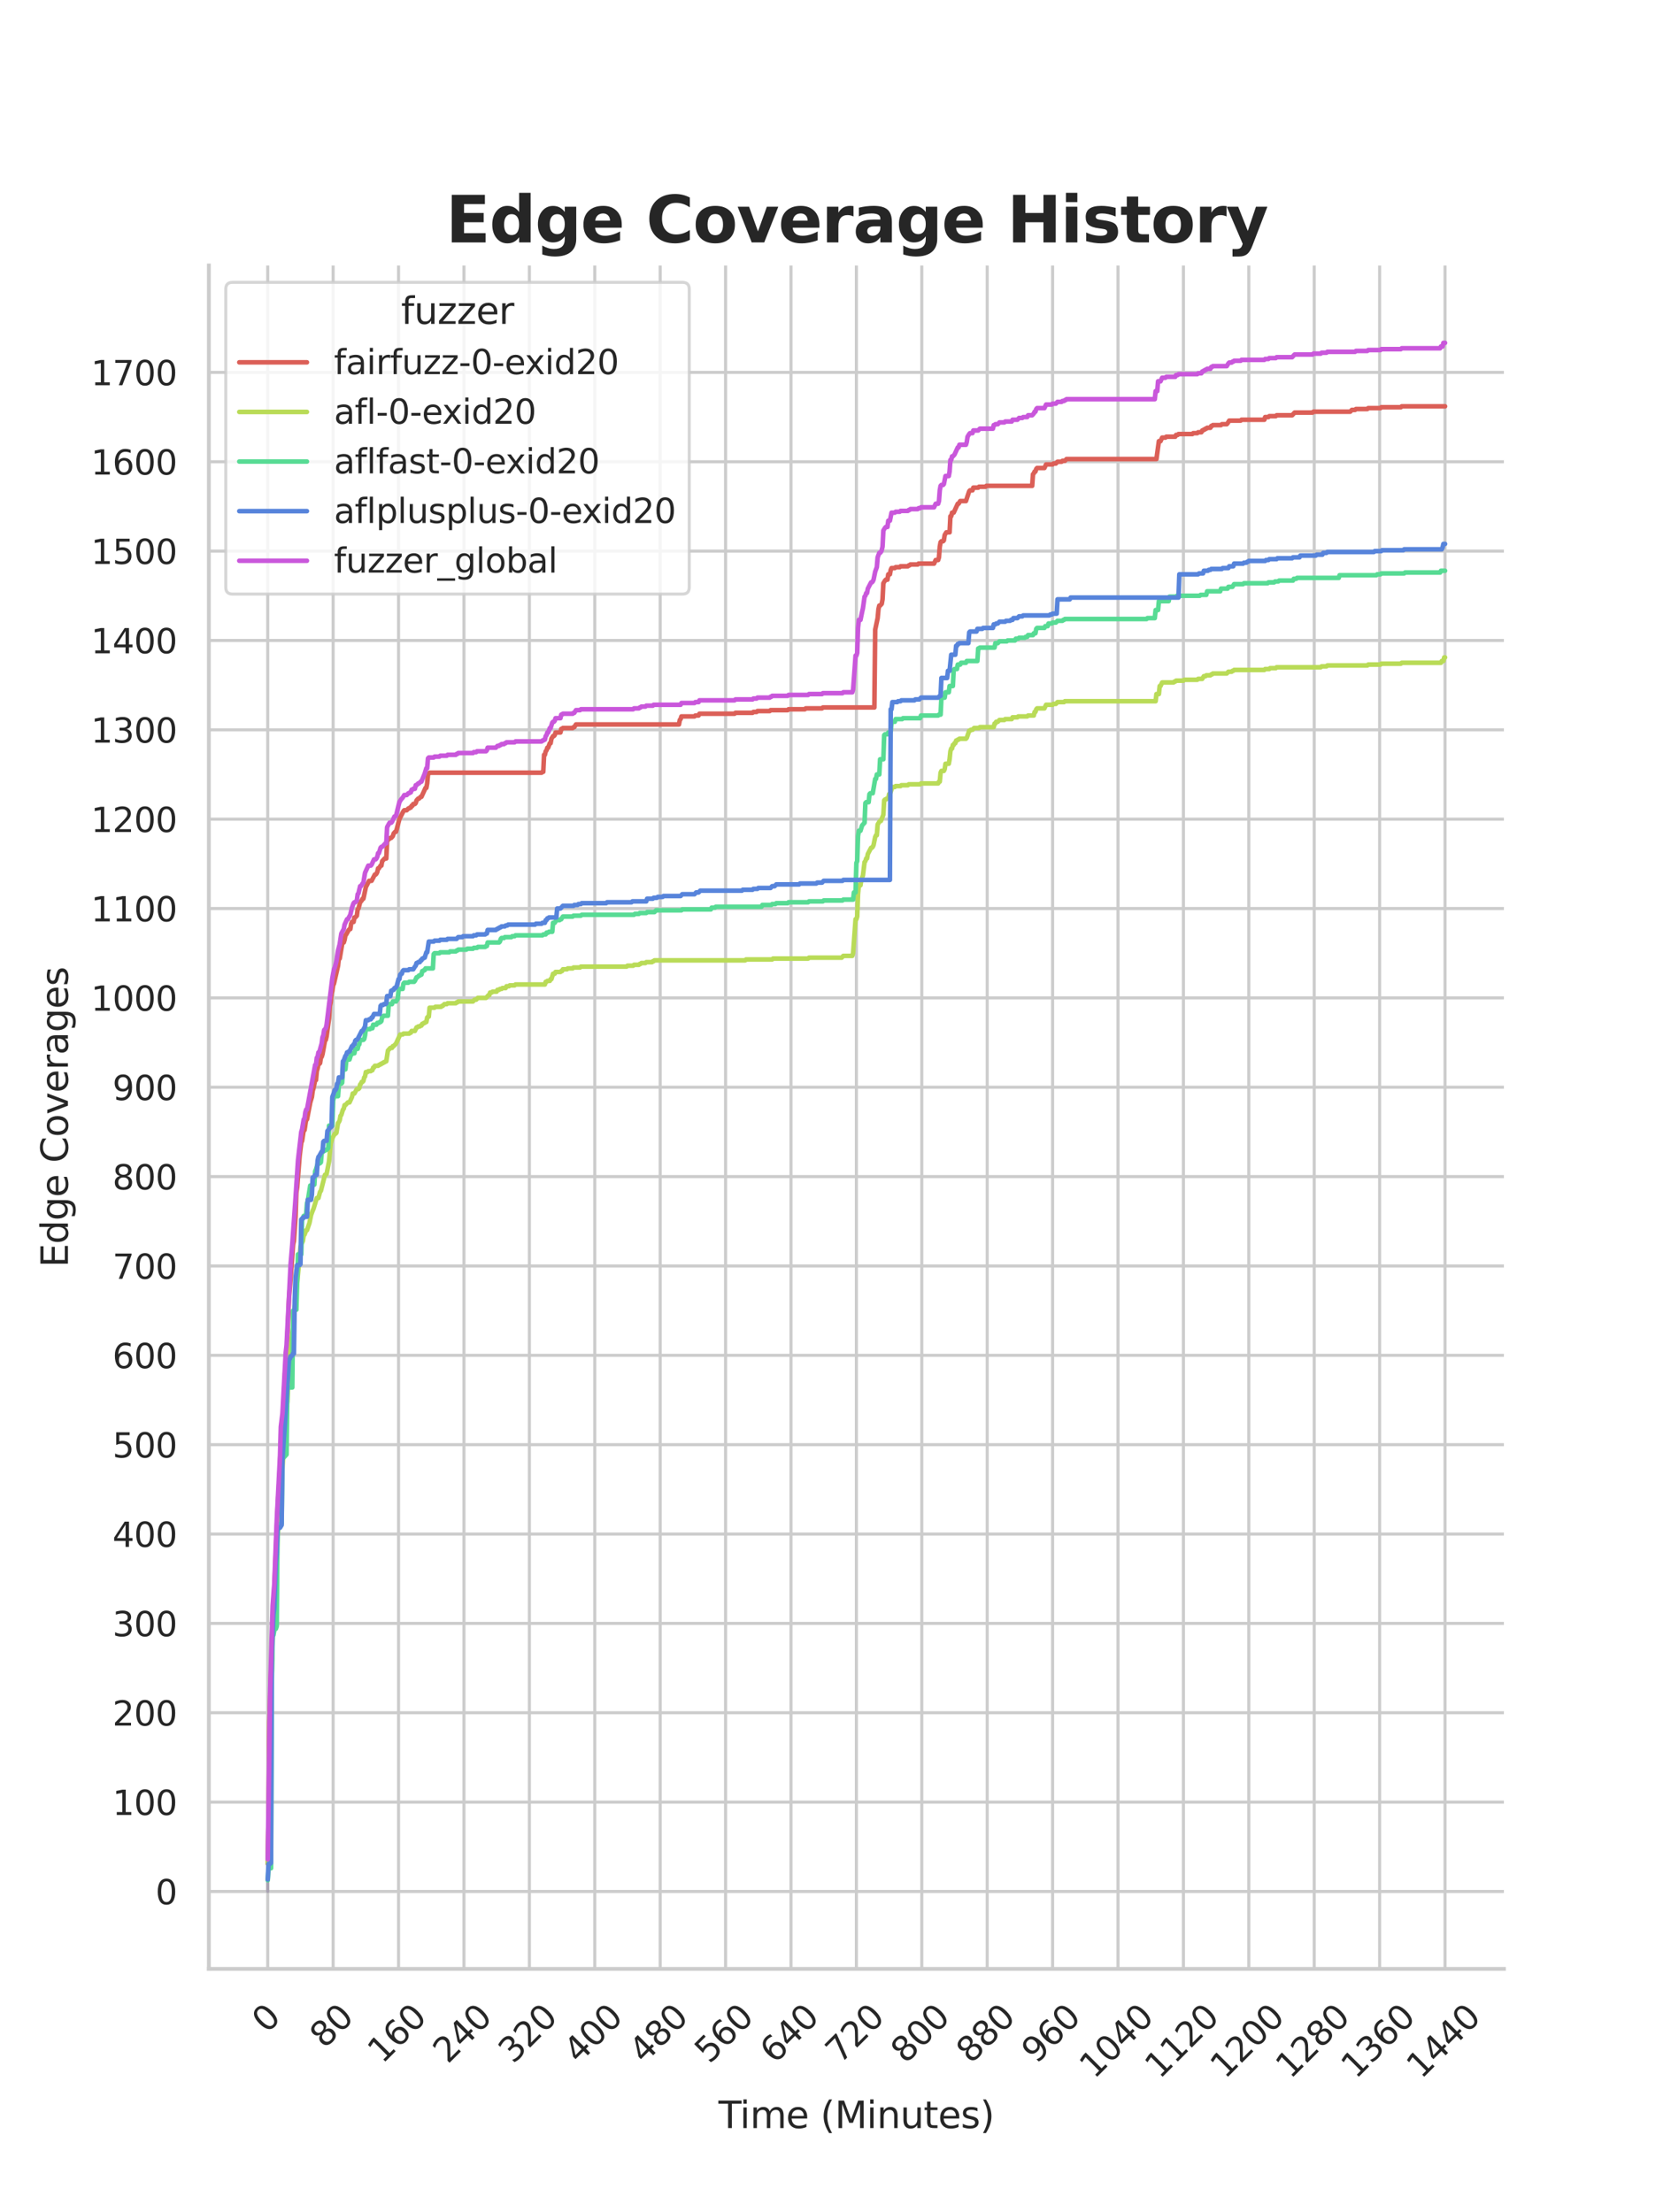 <?xml version="1.0" encoding="utf-8" standalone="no"?>
<!DOCTYPE svg PUBLIC "-//W3C//DTD SVG 1.1//EN"
  "http://www.w3.org/Graphics/SVG/1.1/DTD/svg11.dtd">
<svg xmlns:xlink="http://www.w3.org/1999/xlink" width="435pt" height="576pt" viewBox="0 0 435 576" xmlns="http://www.w3.org/2000/svg" version="1.1">
 <defs>
  <style type="text/css">*{stroke-linejoin: round; stroke-linecap: butt}</style>
 </defs>
 <g id="figure_1">
  <g id="patch_1">
   <path d="M 0 576 
L 435 576 
L 435 0 
L 0 0 
z
" style="fill: #ffffff"/>
  </g>
  <g id="axes_1">
   <g id="patch_2">
    <path d="M 54.375 512.64 
L 391.5 512.64 
L 391.5 69.12 
L 54.375 69.12 
z
" style="fill: #ffffff"/>
   </g>
   <g id="matplotlib.axis_1">
    <g id="xtick_1">
     <g id="line2d_1">
      <path d="M 69.699 512.64 
L 69.699 69.12 
" clip-path="url(#pab6abc47b6)" style="fill: none; stroke: #cccccc; stroke-width: 0.8; stroke-linecap: round"/>
     </g>
     <g id="text_1">
      <!-- 0 -->
      <g style="fill: #262626" transform="translate(69.436 529.627)rotate(-45)scale(0.088 -0.088)">
       <defs>
        <path id="DejaVuSans-30" d="M 2034 4250 
Q 1547 4250 1301 3770 
Q 1056 3291 1056 2328 
Q 1056 1369 1301 889 
Q 1547 409 2034 409 
Q 2525 409 2770 889 
Q 3016 1369 3016 2328 
Q 3016 3291 2770 3770 
Q 2525 4250 2034 4250 
z
M 2034 4750 
Q 2819 4750 3233 4129 
Q 3647 3509 3647 2328 
Q 3647 1150 3233 529 
Q 2819 -91 2034 -91 
Q 1250 -91 836 529 
Q 422 1150 422 2328 
Q 422 3509 836 4129 
Q 1250 4750 2034 4750 
z
" transform="scale(0.016)"/>
       </defs>
       <use xlink:href="#DejaVuSans-30"/>
      </g>
     </g>
    </g>
    <g id="xtick_2">
     <g id="line2d_2">
      <path d="M 86.725 512.64 
L 86.725 69.12 
" clip-path="url(#pab6abc47b6)" style="fill: none; stroke: #cccccc; stroke-width: 0.8; stroke-linecap: round"/>
     </g>
     <g id="text_2">
      <!-- 80 -->
      <g style="fill: #262626" transform="translate(84.483 533.586)rotate(-45)scale(0.088 -0.088)">
       <defs>
        <path id="DejaVuSans-38" d="M 2034 2216 
Q 1584 2216 1326 1975 
Q 1069 1734 1069 1313 
Q 1069 891 1326 650 
Q 1584 409 2034 409 
Q 2484 409 2743 651 
Q 3003 894 3003 1313 
Q 3003 1734 2745 1975 
Q 2488 2216 2034 2216 
z
M 1403 2484 
Q 997 2584 770 2862 
Q 544 3141 544 3541 
Q 544 4100 942 4425 
Q 1341 4750 2034 4750 
Q 2731 4750 3128 4425 
Q 3525 4100 3525 3541 
Q 3525 3141 3298 2862 
Q 3072 2584 2669 2484 
Q 3125 2378 3379 2068 
Q 3634 1759 3634 1313 
Q 3634 634 3220 271 
Q 2806 -91 2034 -91 
Q 1263 -91 848 271 
Q 434 634 434 1313 
Q 434 1759 690 2068 
Q 947 2378 1403 2484 
z
M 1172 3481 
Q 1172 3119 1398 2916 
Q 1625 2713 2034 2713 
Q 2441 2713 2670 2916 
Q 2900 3119 2900 3481 
Q 2900 3844 2670 4047 
Q 2441 4250 2034 4250 
Q 1625 4250 1398 4047 
Q 1172 3844 1172 3481 
z
" transform="scale(0.016)"/>
       </defs>
       <use xlink:href="#DejaVuSans-38"/>
       <use xlink:href="#DejaVuSans-30" x="63.623"/>
      </g>
     </g>
    </g>
    <g id="xtick_3">
     <g id="line2d_3">
      <path d="M 103.752 512.64 
L 103.752 69.12 
" clip-path="url(#pab6abc47b6)" style="fill: none; stroke: #cccccc; stroke-width: 0.8; stroke-linecap: round"/>
     </g>
     <g id="text_3">
      <!-- 160 -->
      <g style="fill: #262626" transform="translate(99.53 537.545)rotate(-45)scale(0.088 -0.088)">
       <defs>
        <path id="DejaVuSans-31" d="M 794 531 
L 1825 531 
L 1825 4091 
L 703 3866 
L 703 4441 
L 1819 4666 
L 2450 4666 
L 2450 531 
L 3481 531 
L 3481 0 
L 794 0 
L 794 531 
z
" transform="scale(0.016)"/>
        <path id="DejaVuSans-36" d="M 2113 2584 
Q 1688 2584 1439 2293 
Q 1191 2003 1191 1497 
Q 1191 994 1439 701 
Q 1688 409 2113 409 
Q 2538 409 2786 701 
Q 3034 994 3034 1497 
Q 3034 2003 2786 2293 
Q 2538 2584 2113 2584 
z
M 3366 4563 
L 3366 3988 
Q 3128 4100 2886 4159 
Q 2644 4219 2406 4219 
Q 1781 4219 1451 3797 
Q 1122 3375 1075 2522 
Q 1259 2794 1537 2939 
Q 1816 3084 2150 3084 
Q 2853 3084 3261 2657 
Q 3669 2231 3669 1497 
Q 3669 778 3244 343 
Q 2819 -91 2113 -91 
Q 1303 -91 875 529 
Q 447 1150 447 2328 
Q 447 3434 972 4092 
Q 1497 4750 2381 4750 
Q 2619 4750 2861 4703 
Q 3103 4656 3366 4563 
z
" transform="scale(0.016)"/>
       </defs>
       <use xlink:href="#DejaVuSans-31"/>
       <use xlink:href="#DejaVuSans-36" x="63.623"/>
       <use xlink:href="#DejaVuSans-30" x="127.246"/>
      </g>
     </g>
    </g>
    <g id="xtick_4">
     <g id="line2d_4">
      <path d="M 120.778 512.64 
L 120.778 69.12 
" clip-path="url(#pab6abc47b6)" style="fill: none; stroke: #cccccc; stroke-width: 0.8; stroke-linecap: round"/>
     </g>
     <g id="text_4">
      <!-- 240 -->
      <g style="fill: #262626" transform="translate(116.557 537.545)rotate(-45)scale(0.088 -0.088)">
       <defs>
        <path id="DejaVuSans-32" d="M 1228 531 
L 3431 531 
L 3431 0 
L 469 0 
L 469 531 
Q 828 903 1448 1529 
Q 2069 2156 2228 2338 
Q 2531 2678 2651 2914 
Q 2772 3150 2772 3378 
Q 2772 3750 2511 3984 
Q 2250 4219 1831 4219 
Q 1534 4219 1204 4116 
Q 875 4013 500 3803 
L 500 4441 
Q 881 4594 1212 4672 
Q 1544 4750 1819 4750 
Q 2544 4750 2975 4387 
Q 3406 4025 3406 3419 
Q 3406 3131 3298 2873 
Q 3191 2616 2906 2266 
Q 2828 2175 2409 1742 
Q 1991 1309 1228 531 
z
" transform="scale(0.016)"/>
        <path id="DejaVuSans-34" d="M 2419 4116 
L 825 1625 
L 2419 1625 
L 2419 4116 
z
M 2253 4666 
L 3047 4666 
L 3047 1625 
L 3713 1625 
L 3713 1100 
L 3047 1100 
L 3047 0 
L 2419 0 
L 2419 1100 
L 313 1100 
L 313 1709 
L 2253 4666 
z
" transform="scale(0.016)"/>
       </defs>
       <use xlink:href="#DejaVuSans-32"/>
       <use xlink:href="#DejaVuSans-34" x="63.623"/>
       <use xlink:href="#DejaVuSans-30" x="127.246"/>
      </g>
     </g>
    </g>
    <g id="xtick_5">
     <g id="line2d_5">
      <path d="M 137.805 512.64 
L 137.805 69.12 
" clip-path="url(#pab6abc47b6)" style="fill: none; stroke: #cccccc; stroke-width: 0.8; stroke-linecap: round"/>
     </g>
     <g id="text_5">
      <!-- 320 -->
      <g style="fill: #262626" transform="translate(133.583 537.545)rotate(-45)scale(0.088 -0.088)">
       <defs>
        <path id="DejaVuSans-33" d="M 2597 2516 
Q 3050 2419 3304 2112 
Q 3559 1806 3559 1356 
Q 3559 666 3084 287 
Q 2609 -91 1734 -91 
Q 1441 -91 1130 -33 
Q 819 25 488 141 
L 488 750 
Q 750 597 1062 519 
Q 1375 441 1716 441 
Q 2309 441 2620 675 
Q 2931 909 2931 1356 
Q 2931 1769 2642 2001 
Q 2353 2234 1838 2234 
L 1294 2234 
L 1294 2753 
L 1863 2753 
Q 2328 2753 2575 2939 
Q 2822 3125 2822 3475 
Q 2822 3834 2567 4026 
Q 2313 4219 1838 4219 
Q 1578 4219 1281 4162 
Q 984 4106 628 3988 
L 628 4550 
Q 988 4650 1302 4700 
Q 1616 4750 1894 4750 
Q 2613 4750 3031 4423 
Q 3450 4097 3450 3541 
Q 3450 3153 3228 2886 
Q 3006 2619 2597 2516 
z
" transform="scale(0.016)"/>
       </defs>
       <use xlink:href="#DejaVuSans-33"/>
       <use xlink:href="#DejaVuSans-32" x="63.623"/>
       <use xlink:href="#DejaVuSans-30" x="127.246"/>
      </g>
     </g>
    </g>
    <g id="xtick_6">
     <g id="line2d_6">
      <path d="M 154.831 512.64 
L 154.831 69.12 
" clip-path="url(#pab6abc47b6)" style="fill: none; stroke: #cccccc; stroke-width: 0.8; stroke-linecap: round"/>
     </g>
     <g id="text_6">
      <!-- 400 -->
      <g style="fill: #262626" transform="translate(150.61 537.545)rotate(-45)scale(0.088 -0.088)">
       <use xlink:href="#DejaVuSans-34"/>
       <use xlink:href="#DejaVuSans-30" x="63.623"/>
       <use xlink:href="#DejaVuSans-30" x="127.246"/>
      </g>
     </g>
    </g>
    <g id="xtick_7">
     <g id="line2d_7">
      <path d="M 171.858 512.64 
L 171.858 69.12 
" clip-path="url(#pab6abc47b6)" style="fill: none; stroke: #cccccc; stroke-width: 0.8; stroke-linecap: round"/>
     </g>
     <g id="text_7">
      <!-- 480 -->
      <g style="fill: #262626" transform="translate(167.636 537.545)rotate(-45)scale(0.088 -0.088)">
       <use xlink:href="#DejaVuSans-34"/>
       <use xlink:href="#DejaVuSans-38" x="63.623"/>
       <use xlink:href="#DejaVuSans-30" x="127.246"/>
      </g>
     </g>
    </g>
    <g id="xtick_8">
     <g id="line2d_8">
      <path d="M 188.884 512.64 
L 188.884 69.12 
" clip-path="url(#pab6abc47b6)" style="fill: none; stroke: #cccccc; stroke-width: 0.8; stroke-linecap: round"/>
     </g>
     <g id="text_8">
      <!-- 560 -->
      <g style="fill: #262626" transform="translate(184.663 537.545)rotate(-45)scale(0.088 -0.088)">
       <defs>
        <path id="DejaVuSans-35" d="M 691 4666 
L 3169 4666 
L 3169 4134 
L 1269 4134 
L 1269 2991 
Q 1406 3038 1543 3061 
Q 1681 3084 1819 3084 
Q 2600 3084 3056 2656 
Q 3513 2228 3513 1497 
Q 3513 744 3044 326 
Q 2575 -91 1722 -91 
Q 1428 -91 1123 -41 
Q 819 9 494 109 
L 494 744 
Q 775 591 1075 516 
Q 1375 441 1709 441 
Q 2250 441 2565 725 
Q 2881 1009 2881 1497 
Q 2881 1984 2565 2268 
Q 2250 2553 1709 2553 
Q 1456 2553 1204 2497 
Q 953 2441 691 2322 
L 691 4666 
z
" transform="scale(0.016)"/>
       </defs>
       <use xlink:href="#DejaVuSans-35"/>
       <use xlink:href="#DejaVuSans-36" x="63.623"/>
       <use xlink:href="#DejaVuSans-30" x="127.246"/>
      </g>
     </g>
    </g>
    <g id="xtick_9">
     <g id="line2d_9">
      <path d="M 205.911 512.64 
L 205.911 69.12 
" clip-path="url(#pab6abc47b6)" style="fill: none; stroke: #cccccc; stroke-width: 0.8; stroke-linecap: round"/>
     </g>
     <g id="text_9">
      <!-- 640 -->
      <g style="fill: #262626" transform="translate(201.689 537.545)rotate(-45)scale(0.088 -0.088)">
       <use xlink:href="#DejaVuSans-36"/>
       <use xlink:href="#DejaVuSans-34" x="63.623"/>
       <use xlink:href="#DejaVuSans-30" x="127.246"/>
      </g>
     </g>
    </g>
    <g id="xtick_10">
     <g id="line2d_10">
      <path d="M 222.938 512.64 
L 222.938 69.12 
" clip-path="url(#pab6abc47b6)" style="fill: none; stroke: #cccccc; stroke-width: 0.8; stroke-linecap: round"/>
     </g>
     <g id="text_10">
      <!-- 720 -->
      <g style="fill: #262626" transform="translate(218.716 537.545)rotate(-45)scale(0.088 -0.088)">
       <defs>
        <path id="DejaVuSans-37" d="M 525 4666 
L 3525 4666 
L 3525 4397 
L 1831 0 
L 1172 0 
L 2766 4134 
L 525 4134 
L 525 4666 
z
" transform="scale(0.016)"/>
       </defs>
       <use xlink:href="#DejaVuSans-37"/>
       <use xlink:href="#DejaVuSans-32" x="63.623"/>
       <use xlink:href="#DejaVuSans-30" x="127.246"/>
      </g>
     </g>
    </g>
    <g id="xtick_11">
     <g id="line2d_11">
      <path d="M 239.964 512.64 
L 239.964 69.12 
" clip-path="url(#pab6abc47b6)" style="fill: none; stroke: #cccccc; stroke-width: 0.8; stroke-linecap: round"/>
     </g>
     <g id="text_11">
      <!-- 800 -->
      <g style="fill: #262626" transform="translate(235.742 537.545)rotate(-45)scale(0.088 -0.088)">
       <use xlink:href="#DejaVuSans-38"/>
       <use xlink:href="#DejaVuSans-30" x="63.623"/>
       <use xlink:href="#DejaVuSans-30" x="127.246"/>
      </g>
     </g>
    </g>
    <g id="xtick_12">
     <g id="line2d_12">
      <path d="M 256.991 512.64 
L 256.991 69.12 
" clip-path="url(#pab6abc47b6)" style="fill: none; stroke: #cccccc; stroke-width: 0.8; stroke-linecap: round"/>
     </g>
     <g id="text_12">
      <!-- 880 -->
      <g style="fill: #262626" transform="translate(252.769 537.545)rotate(-45)scale(0.088 -0.088)">
       <use xlink:href="#DejaVuSans-38"/>
       <use xlink:href="#DejaVuSans-38" x="63.623"/>
       <use xlink:href="#DejaVuSans-30" x="127.246"/>
      </g>
     </g>
    </g>
    <g id="xtick_13">
     <g id="line2d_13">
      <path d="M 274.017 512.64 
L 274.017 69.12 
" clip-path="url(#pab6abc47b6)" style="fill: none; stroke: #cccccc; stroke-width: 0.8; stroke-linecap: round"/>
     </g>
     <g id="text_13">
      <!-- 960 -->
      <g style="fill: #262626" transform="translate(269.795 537.545)rotate(-45)scale(0.088 -0.088)">
       <defs>
        <path id="DejaVuSans-39" d="M 703 97 
L 703 672 
Q 941 559 1184 500 
Q 1428 441 1663 441 
Q 2288 441 2617 861 
Q 2947 1281 2994 2138 
Q 2813 1869 2534 1725 
Q 2256 1581 1919 1581 
Q 1219 1581 811 2004 
Q 403 2428 403 3163 
Q 403 3881 828 4315 
Q 1253 4750 1959 4750 
Q 2769 4750 3195 4129 
Q 3622 3509 3622 2328 
Q 3622 1225 3098 567 
Q 2575 -91 1691 -91 
Q 1453 -91 1209 -44 
Q 966 3 703 97 
z
M 1959 2075 
Q 2384 2075 2632 2365 
Q 2881 2656 2881 3163 
Q 2881 3666 2632 3958 
Q 2384 4250 1959 4250 
Q 1534 4250 1286 3958 
Q 1038 3666 1038 3163 
Q 1038 2656 1286 2365 
Q 1534 2075 1959 2075 
z
" transform="scale(0.016)"/>
       </defs>
       <use xlink:href="#DejaVuSans-39"/>
       <use xlink:href="#DejaVuSans-36" x="63.623"/>
       <use xlink:href="#DejaVuSans-30" x="127.246"/>
      </g>
     </g>
    </g>
    <g id="xtick_14">
     <g id="line2d_14">
      <path d="M 291.044 512.64 
L 291.044 69.12 
" clip-path="url(#pab6abc47b6)" style="fill: none; stroke: #cccccc; stroke-width: 0.8; stroke-linecap: round"/>
     </g>
     <g id="text_14">
      <!-- 1040 -->
      <g style="fill: #262626" transform="translate(284.842 541.505)rotate(-45)scale(0.088 -0.088)">
       <use xlink:href="#DejaVuSans-31"/>
       <use xlink:href="#DejaVuSans-30" x="63.623"/>
       <use xlink:href="#DejaVuSans-34" x="127.246"/>
       <use xlink:href="#DejaVuSans-30" x="190.869"/>
      </g>
     </g>
    </g>
    <g id="xtick_15">
     <g id="line2d_15">
      <path d="M 308.07 512.64 
L 308.07 69.12 
" clip-path="url(#pab6abc47b6)" style="fill: none; stroke: #cccccc; stroke-width: 0.8; stroke-linecap: round"/>
     </g>
     <g id="text_15">
      <!-- 1120 -->
      <g style="fill: #262626" transform="translate(301.869 541.505)rotate(-45)scale(0.088 -0.088)">
       <use xlink:href="#DejaVuSans-31"/>
       <use xlink:href="#DejaVuSans-31" x="63.623"/>
       <use xlink:href="#DejaVuSans-32" x="127.246"/>
       <use xlink:href="#DejaVuSans-30" x="190.869"/>
      </g>
     </g>
    </g>
    <g id="xtick_16">
     <g id="line2d_16">
      <path d="M 325.097 512.64 
L 325.097 69.12 
" clip-path="url(#pab6abc47b6)" style="fill: none; stroke: #cccccc; stroke-width: 0.8; stroke-linecap: round"/>
     </g>
     <g id="text_16">
      <!-- 1200 -->
      <g style="fill: #262626" transform="translate(318.895 541.505)rotate(-45)scale(0.088 -0.088)">
       <use xlink:href="#DejaVuSans-31"/>
       <use xlink:href="#DejaVuSans-32" x="63.623"/>
       <use xlink:href="#DejaVuSans-30" x="127.246"/>
       <use xlink:href="#DejaVuSans-30" x="190.869"/>
      </g>
     </g>
    </g>
    <g id="xtick_17">
     <g id="line2d_17">
      <path d="M 342.123 512.64 
L 342.123 69.12 
" clip-path="url(#pab6abc47b6)" style="fill: none; stroke: #cccccc; stroke-width: 0.8; stroke-linecap: round"/>
     </g>
     <g id="text_17">
      <!-- 1280 -->
      <g style="fill: #262626" transform="translate(335.922 541.505)rotate(-45)scale(0.088 -0.088)">
       <use xlink:href="#DejaVuSans-31"/>
       <use xlink:href="#DejaVuSans-32" x="63.623"/>
       <use xlink:href="#DejaVuSans-38" x="127.246"/>
       <use xlink:href="#DejaVuSans-30" x="190.869"/>
      </g>
     </g>
    </g>
    <g id="xtick_18">
     <g id="line2d_18">
      <path d="M 359.15 512.64 
L 359.15 69.12 
" clip-path="url(#pab6abc47b6)" style="fill: none; stroke: #cccccc; stroke-width: 0.8; stroke-linecap: round"/>
     </g>
     <g id="text_18">
      <!-- 1360 -->
      <g style="fill: #262626" transform="translate(352.948 541.505)rotate(-45)scale(0.088 -0.088)">
       <use xlink:href="#DejaVuSans-31"/>
       <use xlink:href="#DejaVuSans-33" x="63.623"/>
       <use xlink:href="#DejaVuSans-36" x="127.246"/>
       <use xlink:href="#DejaVuSans-30" x="190.869"/>
      </g>
     </g>
    </g>
    <g id="xtick_19">
     <g id="line2d_19">
      <path d="M 376.176 512.64 
L 376.176 69.12 
" clip-path="url(#pab6abc47b6)" style="fill: none; stroke: #cccccc; stroke-width: 0.8; stroke-linecap: round"/>
     </g>
     <g id="text_19">
      <!-- 1440 -->
      <g style="fill: #262626" transform="translate(369.975 541.505)rotate(-45)scale(0.088 -0.088)">
       <use xlink:href="#DejaVuSans-31"/>
       <use xlink:href="#DejaVuSans-34" x="63.623"/>
       <use xlink:href="#DejaVuSans-34" x="127.246"/>
       <use xlink:href="#DejaVuSans-30" x="190.869"/>
      </g>
     </g>
    </g>
    <g id="text_20">
     <!-- Time (Minutes) -->
     <g style="fill: #262626" transform="translate(187.028 554.093)scale(0.096 -0.096)">
      <defs>
       <path id="DejaVuSans-54" d="M -19 4666 
L 3928 4666 
L 3928 4134 
L 2272 4134 
L 2272 0 
L 1638 0 
L 1638 4134 
L -19 4134 
L -19 4666 
z
" transform="scale(0.016)"/>
       <path id="DejaVuSans-69" d="M 603 3500 
L 1178 3500 
L 1178 0 
L 603 0 
L 603 3500 
z
M 603 4863 
L 1178 4863 
L 1178 4134 
L 603 4134 
L 603 4863 
z
" transform="scale(0.016)"/>
       <path id="DejaVuSans-6d" d="M 3328 2828 
Q 3544 3216 3844 3400 
Q 4144 3584 4550 3584 
Q 5097 3584 5394 3201 
Q 5691 2819 5691 2113 
L 5691 0 
L 5113 0 
L 5113 2094 
Q 5113 2597 4934 2840 
Q 4756 3084 4391 3084 
Q 3944 3084 3684 2787 
Q 3425 2491 3425 1978 
L 3425 0 
L 2847 0 
L 2847 2094 
Q 2847 2600 2669 2842 
Q 2491 3084 2119 3084 
Q 1678 3084 1418 2786 
Q 1159 2488 1159 1978 
L 1159 0 
L 581 0 
L 581 3500 
L 1159 3500 
L 1159 2956 
Q 1356 3278 1631 3431 
Q 1906 3584 2284 3584 
Q 2666 3584 2933 3390 
Q 3200 3197 3328 2828 
z
" transform="scale(0.016)"/>
       <path id="DejaVuSans-65" d="M 3597 1894 
L 3597 1613 
L 953 1613 
Q 991 1019 1311 708 
Q 1631 397 2203 397 
Q 2534 397 2845 478 
Q 3156 559 3463 722 
L 3463 178 
Q 3153 47 2828 -22 
Q 2503 -91 2169 -91 
Q 1331 -91 842 396 
Q 353 884 353 1716 
Q 353 2575 817 3079 
Q 1281 3584 2069 3584 
Q 2775 3584 3186 3129 
Q 3597 2675 3597 1894 
z
M 3022 2063 
Q 3016 2534 2758 2815 
Q 2500 3097 2075 3097 
Q 1594 3097 1305 2825 
Q 1016 2553 972 2059 
L 3022 2063 
z
" transform="scale(0.016)"/>
       <path id="DejaVuSans-20" transform="scale(0.016)"/>
       <path id="DejaVuSans-28" d="M 1984 4856 
Q 1566 4138 1362 3434 
Q 1159 2731 1159 2009 
Q 1159 1288 1364 580 
Q 1569 -128 1984 -844 
L 1484 -844 
Q 1016 -109 783 600 
Q 550 1309 550 2009 
Q 550 2706 781 3412 
Q 1013 4119 1484 4856 
L 1984 4856 
z
" transform="scale(0.016)"/>
       <path id="DejaVuSans-4d" d="M 628 4666 
L 1569 4666 
L 2759 1491 
L 3956 4666 
L 4897 4666 
L 4897 0 
L 4281 0 
L 4281 4097 
L 3078 897 
L 2444 897 
L 1241 4097 
L 1241 0 
L 628 0 
L 628 4666 
z
" transform="scale(0.016)"/>
       <path id="DejaVuSans-6e" d="M 3513 2113 
L 3513 0 
L 2938 0 
L 2938 2094 
Q 2938 2591 2744 2837 
Q 2550 3084 2163 3084 
Q 1697 3084 1428 2787 
Q 1159 2491 1159 1978 
L 1159 0 
L 581 0 
L 581 3500 
L 1159 3500 
L 1159 2956 
Q 1366 3272 1645 3428 
Q 1925 3584 2291 3584 
Q 2894 3584 3203 3211 
Q 3513 2838 3513 2113 
z
" transform="scale(0.016)"/>
       <path id="DejaVuSans-75" d="M 544 1381 
L 544 3500 
L 1119 3500 
L 1119 1403 
Q 1119 906 1312 657 
Q 1506 409 1894 409 
Q 2359 409 2629 706 
Q 2900 1003 2900 1516 
L 2900 3500 
L 3475 3500 
L 3475 0 
L 2900 0 
L 2900 538 
Q 2691 219 2414 64 
Q 2138 -91 1772 -91 
Q 1169 -91 856 284 
Q 544 659 544 1381 
z
M 1991 3584 
L 1991 3584 
z
" transform="scale(0.016)"/>
       <path id="DejaVuSans-74" d="M 1172 4494 
L 1172 3500 
L 2356 3500 
L 2356 3053 
L 1172 3053 
L 1172 1153 
Q 1172 725 1289 603 
Q 1406 481 1766 481 
L 2356 481 
L 2356 0 
L 1766 0 
Q 1100 0 847 248 
Q 594 497 594 1153 
L 594 3053 
L 172 3053 
L 172 3500 
L 594 3500 
L 594 4494 
L 1172 4494 
z
" transform="scale(0.016)"/>
       <path id="DejaVuSans-73" d="M 2834 3397 
L 2834 2853 
Q 2591 2978 2328 3040 
Q 2066 3103 1784 3103 
Q 1356 3103 1142 2972 
Q 928 2841 928 2578 
Q 928 2378 1081 2264 
Q 1234 2150 1697 2047 
L 1894 2003 
Q 2506 1872 2764 1633 
Q 3022 1394 3022 966 
Q 3022 478 2636 193 
Q 2250 -91 1575 -91 
Q 1294 -91 989 -36 
Q 684 19 347 128 
L 347 722 
Q 666 556 975 473 
Q 1284 391 1588 391 
Q 1994 391 2212 530 
Q 2431 669 2431 922 
Q 2431 1156 2273 1281 
Q 2116 1406 1581 1522 
L 1381 1569 
Q 847 1681 609 1914 
Q 372 2147 372 2553 
Q 372 3047 722 3315 
Q 1072 3584 1716 3584 
Q 2034 3584 2315 3537 
Q 2597 3491 2834 3397 
z
" transform="scale(0.016)"/>
       <path id="DejaVuSans-29" d="M 513 4856 
L 1013 4856 
Q 1481 4119 1714 3412 
Q 1947 2706 1947 2009 
Q 1947 1309 1714 600 
Q 1481 -109 1013 -844 
L 513 -844 
Q 928 -128 1133 580 
Q 1338 1288 1338 2009 
Q 1338 2731 1133 3434 
Q 928 4138 513 4856 
z
" transform="scale(0.016)"/>
      </defs>
      <use xlink:href="#DejaVuSans-54"/>
      <use xlink:href="#DejaVuSans-69" x="57.959"/>
      <use xlink:href="#DejaVuSans-6d" x="85.742"/>
      <use xlink:href="#DejaVuSans-65" x="183.154"/>
      <use xlink:href="#DejaVuSans-20" x="244.678"/>
      <use xlink:href="#DejaVuSans-28" x="276.465"/>
      <use xlink:href="#DejaVuSans-4d" x="315.479"/>
      <use xlink:href="#DejaVuSans-69" x="401.758"/>
      <use xlink:href="#DejaVuSans-6e" x="429.541"/>
      <use xlink:href="#DejaVuSans-75" x="492.92"/>
      <use xlink:href="#DejaVuSans-74" x="556.299"/>
      <use xlink:href="#DejaVuSans-65" x="595.508"/>
      <use xlink:href="#DejaVuSans-73" x="657.031"/>
      <use xlink:href="#DejaVuSans-29" x="709.131"/>
     </g>
    </g>
   </g>
   <g id="matplotlib.axis_2">
    <g id="ytick_1">
     <g id="line2d_20">
      <path d="M 54.375 492.48 
L 391.5 492.48 
" clip-path="url(#pab6abc47b6)" style="fill: none; stroke: #cccccc; stroke-width: 0.8; stroke-linecap: round"/>
     </g>
     <g id="text_21">
      <!-- 0 -->
      <g style="fill: #262626" transform="translate(40.476 495.823)scale(0.088 -0.088)">
       <use xlink:href="#DejaVuSans-30"/>
      </g>
     </g>
    </g>
    <g id="ytick_2">
     <g id="line2d_21">
      <path d="M 54.375 469.214 
L 391.5 469.214 
" clip-path="url(#pab6abc47b6)" style="fill: none; stroke: #cccccc; stroke-width: 0.8; stroke-linecap: round"/>
     </g>
     <g id="text_22">
      <!-- 100 -->
      <g style="fill: #262626" transform="translate(29.278 472.557)scale(0.088 -0.088)">
       <use xlink:href="#DejaVuSans-31"/>
       <use xlink:href="#DejaVuSans-30" x="63.623"/>
       <use xlink:href="#DejaVuSans-30" x="127.246"/>
      </g>
     </g>
    </g>
    <g id="ytick_3">
     <g id="line2d_22">
      <path d="M 54.375 445.948 
L 391.5 445.948 
" clip-path="url(#pab6abc47b6)" style="fill: none; stroke: #cccccc; stroke-width: 0.8; stroke-linecap: round"/>
     </g>
     <g id="text_23">
      <!-- 200 -->
      <g style="fill: #262626" transform="translate(29.278 449.291)scale(0.088 -0.088)">
       <use xlink:href="#DejaVuSans-32"/>
       <use xlink:href="#DejaVuSans-30" x="63.623"/>
       <use xlink:href="#DejaVuSans-30" x="127.246"/>
      </g>
     </g>
    </g>
    <g id="ytick_4">
     <g id="line2d_23">
      <path d="M 54.375 422.682 
L 391.5 422.682 
" clip-path="url(#pab6abc47b6)" style="fill: none; stroke: #cccccc; stroke-width: 0.8; stroke-linecap: round"/>
     </g>
     <g id="text_24">
      <!-- 300 -->
      <g style="fill: #262626" transform="translate(29.278 426.025)scale(0.088 -0.088)">
       <use xlink:href="#DejaVuSans-33"/>
       <use xlink:href="#DejaVuSans-30" x="63.623"/>
       <use xlink:href="#DejaVuSans-30" x="127.246"/>
      </g>
     </g>
    </g>
    <g id="ytick_5">
     <g id="line2d_24">
      <path d="M 54.375 399.416 
L 391.5 399.416 
" clip-path="url(#pab6abc47b6)" style="fill: none; stroke: #cccccc; stroke-width: 0.8; stroke-linecap: round"/>
     </g>
     <g id="text_25">
      <!-- 400 -->
      <g style="fill: #262626" transform="translate(29.278 402.759)scale(0.088 -0.088)">
       <use xlink:href="#DejaVuSans-34"/>
       <use xlink:href="#DejaVuSans-30" x="63.623"/>
       <use xlink:href="#DejaVuSans-30" x="127.246"/>
      </g>
     </g>
    </g>
    <g id="ytick_6">
     <g id="line2d_25">
      <path d="M 54.375 376.15 
L 391.5 376.15 
" clip-path="url(#pab6abc47b6)" style="fill: none; stroke: #cccccc; stroke-width: 0.8; stroke-linecap: round"/>
     </g>
     <g id="text_26">
      <!-- 500 -->
      <g style="fill: #262626" transform="translate(29.278 379.493)scale(0.088 -0.088)">
       <use xlink:href="#DejaVuSans-35"/>
       <use xlink:href="#DejaVuSans-30" x="63.623"/>
       <use xlink:href="#DejaVuSans-30" x="127.246"/>
      </g>
     </g>
    </g>
    <g id="ytick_7">
     <g id="line2d_26">
      <path d="M 54.375 352.884 
L 391.5 352.884 
" clip-path="url(#pab6abc47b6)" style="fill: none; stroke: #cccccc; stroke-width: 0.8; stroke-linecap: round"/>
     </g>
     <g id="text_27">
      <!-- 600 -->
      <g style="fill: #262626" transform="translate(29.278 356.227)scale(0.088 -0.088)">
       <use xlink:href="#DejaVuSans-36"/>
       <use xlink:href="#DejaVuSans-30" x="63.623"/>
       <use xlink:href="#DejaVuSans-30" x="127.246"/>
      </g>
     </g>
    </g>
    <g id="ytick_8">
     <g id="line2d_27">
      <path d="M 54.375 329.618 
L 391.5 329.618 
" clip-path="url(#pab6abc47b6)" style="fill: none; stroke: #cccccc; stroke-width: 0.8; stroke-linecap: round"/>
     </g>
     <g id="text_28">
      <!-- 700 -->
      <g style="fill: #262626" transform="translate(29.278 332.961)scale(0.088 -0.088)">
       <use xlink:href="#DejaVuSans-37"/>
       <use xlink:href="#DejaVuSans-30" x="63.623"/>
       <use xlink:href="#DejaVuSans-30" x="127.246"/>
      </g>
     </g>
    </g>
    <g id="ytick_9">
     <g id="line2d_28">
      <path d="M 54.375 306.352 
L 391.5 306.352 
" clip-path="url(#pab6abc47b6)" style="fill: none; stroke: #cccccc; stroke-width: 0.8; stroke-linecap: round"/>
     </g>
     <g id="text_29">
      <!-- 800 -->
      <g style="fill: #262626" transform="translate(29.278 309.695)scale(0.088 -0.088)">
       <use xlink:href="#DejaVuSans-38"/>
       <use xlink:href="#DejaVuSans-30" x="63.623"/>
       <use xlink:href="#DejaVuSans-30" x="127.246"/>
      </g>
     </g>
    </g>
    <g id="ytick_10">
     <g id="line2d_29">
      <path d="M 54.375 283.086 
L 391.5 283.086 
" clip-path="url(#pab6abc47b6)" style="fill: none; stroke: #cccccc; stroke-width: 0.8; stroke-linecap: round"/>
     </g>
     <g id="text_30">
      <!-- 900 -->
      <g style="fill: #262626" transform="translate(29.278 286.429)scale(0.088 -0.088)">
       <use xlink:href="#DejaVuSans-39"/>
       <use xlink:href="#DejaVuSans-30" x="63.623"/>
       <use xlink:href="#DejaVuSans-30" x="127.246"/>
      </g>
     </g>
    </g>
    <g id="ytick_11">
     <g id="line2d_30">
      <path d="M 54.375 259.82 
L 391.5 259.82 
" clip-path="url(#pab6abc47b6)" style="fill: none; stroke: #cccccc; stroke-width: 0.8; stroke-linecap: round"/>
     </g>
     <g id="text_31">
      <!-- 1000 -->
      <g style="fill: #262626" transform="translate(23.679 263.163)scale(0.088 -0.088)">
       <use xlink:href="#DejaVuSans-31"/>
       <use xlink:href="#DejaVuSans-30" x="63.623"/>
       <use xlink:href="#DejaVuSans-30" x="127.246"/>
       <use xlink:href="#DejaVuSans-30" x="190.869"/>
      </g>
     </g>
    </g>
    <g id="ytick_12">
     <g id="line2d_31">
      <path d="M 54.375 236.554 
L 391.5 236.554 
" clip-path="url(#pab6abc47b6)" style="fill: none; stroke: #cccccc; stroke-width: 0.8; stroke-linecap: round"/>
     </g>
     <g id="text_32">
      <!-- 1100 -->
      <g style="fill: #262626" transform="translate(23.679 239.897)scale(0.088 -0.088)">
       <use xlink:href="#DejaVuSans-31"/>
       <use xlink:href="#DejaVuSans-31" x="63.623"/>
       <use xlink:href="#DejaVuSans-30" x="127.246"/>
       <use xlink:href="#DejaVuSans-30" x="190.869"/>
      </g>
     </g>
    </g>
    <g id="ytick_13">
     <g id="line2d_32">
      <path d="M 54.375 213.288 
L 391.5 213.288 
" clip-path="url(#pab6abc47b6)" style="fill: none; stroke: #cccccc; stroke-width: 0.8; stroke-linecap: round"/>
     </g>
     <g id="text_33">
      <!-- 1200 -->
      <g style="fill: #262626" transform="translate(23.679 216.631)scale(0.088 -0.088)">
       <use xlink:href="#DejaVuSans-31"/>
       <use xlink:href="#DejaVuSans-32" x="63.623"/>
       <use xlink:href="#DejaVuSans-30" x="127.246"/>
       <use xlink:href="#DejaVuSans-30" x="190.869"/>
      </g>
     </g>
    </g>
    <g id="ytick_14">
     <g id="line2d_33">
      <path d="M 54.375 190.022 
L 391.5 190.022 
" clip-path="url(#pab6abc47b6)" style="fill: none; stroke: #cccccc; stroke-width: 0.8; stroke-linecap: round"/>
     </g>
     <g id="text_34">
      <!-- 1300 -->
      <g style="fill: #262626" transform="translate(23.679 193.365)scale(0.088 -0.088)">
       <use xlink:href="#DejaVuSans-31"/>
       <use xlink:href="#DejaVuSans-33" x="63.623"/>
       <use xlink:href="#DejaVuSans-30" x="127.246"/>
       <use xlink:href="#DejaVuSans-30" x="190.869"/>
      </g>
     </g>
    </g>
    <g id="ytick_15">
     <g id="line2d_34">
      <path d="M 54.375 166.756 
L 391.5 166.756 
" clip-path="url(#pab6abc47b6)" style="fill: none; stroke: #cccccc; stroke-width: 0.8; stroke-linecap: round"/>
     </g>
     <g id="text_35">
      <!-- 1400 -->
      <g style="fill: #262626" transform="translate(23.679 170.099)scale(0.088 -0.088)">
       <use xlink:href="#DejaVuSans-31"/>
       <use xlink:href="#DejaVuSans-34" x="63.623"/>
       <use xlink:href="#DejaVuSans-30" x="127.246"/>
       <use xlink:href="#DejaVuSans-30" x="190.869"/>
      </g>
     </g>
    </g>
    <g id="ytick_16">
     <g id="line2d_35">
      <path d="M 54.375 143.49 
L 391.5 143.49 
" clip-path="url(#pab6abc47b6)" style="fill: none; stroke: #cccccc; stroke-width: 0.8; stroke-linecap: round"/>
     </g>
     <g id="text_36">
      <!-- 1500 -->
      <g style="fill: #262626" transform="translate(23.679 146.833)scale(0.088 -0.088)">
       <use xlink:href="#DejaVuSans-31"/>
       <use xlink:href="#DejaVuSans-35" x="63.623"/>
       <use xlink:href="#DejaVuSans-30" x="127.246"/>
       <use xlink:href="#DejaVuSans-30" x="190.869"/>
      </g>
     </g>
    </g>
    <g id="ytick_17">
     <g id="line2d_36">
      <path d="M 54.375 120.224 
L 391.5 120.224 
" clip-path="url(#pab6abc47b6)" style="fill: none; stroke: #cccccc; stroke-width: 0.8; stroke-linecap: round"/>
     </g>
     <g id="text_37">
      <!-- 1600 -->
      <g style="fill: #262626" transform="translate(23.679 123.567)scale(0.088 -0.088)">
       <use xlink:href="#DejaVuSans-31"/>
       <use xlink:href="#DejaVuSans-36" x="63.623"/>
       <use xlink:href="#DejaVuSans-30" x="127.246"/>
       <use xlink:href="#DejaVuSans-30" x="190.869"/>
      </g>
     </g>
    </g>
    <g id="ytick_18">
     <g id="line2d_37">
      <path d="M 54.375 96.958 
L 391.5 96.958 
" clip-path="url(#pab6abc47b6)" style="fill: none; stroke: #cccccc; stroke-width: 0.8; stroke-linecap: round"/>
     </g>
     <g id="text_38">
      <!-- 1700 -->
      <g style="fill: #262626" transform="translate(23.679 100.301)scale(0.088 -0.088)">
       <use xlink:href="#DejaVuSans-31"/>
       <use xlink:href="#DejaVuSans-37" x="63.623"/>
       <use xlink:href="#DejaVuSans-30" x="127.246"/>
       <use xlink:href="#DejaVuSans-30" x="190.869"/>
      </g>
     </g>
    </g>
    <g id="text_39">
     <!-- Edge Coverages -->
     <g style="fill: #262626" transform="translate(17.683 329.986)rotate(-90)scale(0.096 -0.096)">
      <defs>
       <path id="DejaVuSans-45" d="M 628 4666 
L 3578 4666 
L 3578 4134 
L 1259 4134 
L 1259 2753 
L 3481 2753 
L 3481 2222 
L 1259 2222 
L 1259 531 
L 3634 531 
L 3634 0 
L 628 0 
L 628 4666 
z
" transform="scale(0.016)"/>
       <path id="DejaVuSans-64" d="M 2906 2969 
L 2906 4863 
L 3481 4863 
L 3481 0 
L 2906 0 
L 2906 525 
Q 2725 213 2448 61 
Q 2172 -91 1784 -91 
Q 1150 -91 751 415 
Q 353 922 353 1747 
Q 353 2572 751 3078 
Q 1150 3584 1784 3584 
Q 2172 3584 2448 3432 
Q 2725 3281 2906 2969 
z
M 947 1747 
Q 947 1113 1208 752 
Q 1469 391 1925 391 
Q 2381 391 2643 752 
Q 2906 1113 2906 1747 
Q 2906 2381 2643 2742 
Q 2381 3103 1925 3103 
Q 1469 3103 1208 2742 
Q 947 2381 947 1747 
z
" transform="scale(0.016)"/>
       <path id="DejaVuSans-67" d="M 2906 1791 
Q 2906 2416 2648 2759 
Q 2391 3103 1925 3103 
Q 1463 3103 1205 2759 
Q 947 2416 947 1791 
Q 947 1169 1205 825 
Q 1463 481 1925 481 
Q 2391 481 2648 825 
Q 2906 1169 2906 1791 
z
M 3481 434 
Q 3481 -459 3084 -895 
Q 2688 -1331 1869 -1331 
Q 1566 -1331 1297 -1286 
Q 1028 -1241 775 -1147 
L 775 -588 
Q 1028 -725 1275 -790 
Q 1522 -856 1778 -856 
Q 2344 -856 2625 -561 
Q 2906 -266 2906 331 
L 2906 616 
Q 2728 306 2450 153 
Q 2172 0 1784 0 
Q 1141 0 747 490 
Q 353 981 353 1791 
Q 353 2603 747 3093 
Q 1141 3584 1784 3584 
Q 2172 3584 2450 3431 
Q 2728 3278 2906 2969 
L 2906 3500 
L 3481 3500 
L 3481 434 
z
" transform="scale(0.016)"/>
       <path id="DejaVuSans-43" d="M 4122 4306 
L 4122 3641 
Q 3803 3938 3442 4084 
Q 3081 4231 2675 4231 
Q 1875 4231 1450 3742 
Q 1025 3253 1025 2328 
Q 1025 1406 1450 917 
Q 1875 428 2675 428 
Q 3081 428 3442 575 
Q 3803 722 4122 1019 
L 4122 359 
Q 3791 134 3420 21 
Q 3050 -91 2638 -91 
Q 1578 -91 968 557 
Q 359 1206 359 2328 
Q 359 3453 968 4101 
Q 1578 4750 2638 4750 
Q 3056 4750 3426 4639 
Q 3797 4528 4122 4306 
z
" transform="scale(0.016)"/>
       <path id="DejaVuSans-6f" d="M 1959 3097 
Q 1497 3097 1228 2736 
Q 959 2375 959 1747 
Q 959 1119 1226 758 
Q 1494 397 1959 397 
Q 2419 397 2687 759 
Q 2956 1122 2956 1747 
Q 2956 2369 2687 2733 
Q 2419 3097 1959 3097 
z
M 1959 3584 
Q 2709 3584 3137 3096 
Q 3566 2609 3566 1747 
Q 3566 888 3137 398 
Q 2709 -91 1959 -91 
Q 1206 -91 779 398 
Q 353 888 353 1747 
Q 353 2609 779 3096 
Q 1206 3584 1959 3584 
z
" transform="scale(0.016)"/>
       <path id="DejaVuSans-76" d="M 191 3500 
L 800 3500 
L 1894 563 
L 2988 3500 
L 3597 3500 
L 2284 0 
L 1503 0 
L 191 3500 
z
" transform="scale(0.016)"/>
       <path id="DejaVuSans-72" d="M 2631 2963 
Q 2534 3019 2420 3045 
Q 2306 3072 2169 3072 
Q 1681 3072 1420 2755 
Q 1159 2438 1159 1844 
L 1159 0 
L 581 0 
L 581 3500 
L 1159 3500 
L 1159 2956 
Q 1341 3275 1631 3429 
Q 1922 3584 2338 3584 
Q 2397 3584 2469 3576 
Q 2541 3569 2628 3553 
L 2631 2963 
z
" transform="scale(0.016)"/>
       <path id="DejaVuSans-61" d="M 2194 1759 
Q 1497 1759 1228 1600 
Q 959 1441 959 1056 
Q 959 750 1161 570 
Q 1363 391 1709 391 
Q 2188 391 2477 730 
Q 2766 1069 2766 1631 
L 2766 1759 
L 2194 1759 
z
M 3341 1997 
L 3341 0 
L 2766 0 
L 2766 531 
Q 2569 213 2275 61 
Q 1981 -91 1556 -91 
Q 1019 -91 701 211 
Q 384 513 384 1019 
Q 384 1609 779 1909 
Q 1175 2209 1959 2209 
L 2766 2209 
L 2766 2266 
Q 2766 2663 2505 2880 
Q 2244 3097 1772 3097 
Q 1472 3097 1187 3025 
Q 903 2953 641 2809 
L 641 3341 
Q 956 3463 1253 3523 
Q 1550 3584 1831 3584 
Q 2591 3584 2966 3190 
Q 3341 2797 3341 1997 
z
" transform="scale(0.016)"/>
      </defs>
      <use xlink:href="#DejaVuSans-45"/>
      <use xlink:href="#DejaVuSans-64" x="63.184"/>
      <use xlink:href="#DejaVuSans-67" x="126.66"/>
      <use xlink:href="#DejaVuSans-65" x="190.137"/>
      <use xlink:href="#DejaVuSans-20" x="251.66"/>
      <use xlink:href="#DejaVuSans-43" x="283.447"/>
      <use xlink:href="#DejaVuSans-6f" x="353.271"/>
      <use xlink:href="#DejaVuSans-76" x="414.453"/>
      <use xlink:href="#DejaVuSans-65" x="473.633"/>
      <use xlink:href="#DejaVuSans-72" x="535.156"/>
      <use xlink:href="#DejaVuSans-61" x="576.27"/>
      <use xlink:href="#DejaVuSans-67" x="637.549"/>
      <use xlink:href="#DejaVuSans-65" x="701.025"/>
      <use xlink:href="#DejaVuSans-73" x="762.549"/>
     </g>
    </g>
   </g>
   <g id="PolyCollection_1">
    <defs>
     <path id="m0dff35ff07" d="M 69.699 -97.945 
L 69.699 -83.52 
L 69.699 -97.945 
L 69.699 -97.945 
z
" style="stroke: #db5f57; stroke-opacity: 0.2; stroke-width: 0.8"/>
    </defs>
    <g clip-path="url(#pab6abc47b6)">
     <use xlink:href="#m0dff35ff07" x="0" y="576" style="fill: #db5f57; fill-opacity: 0.2; stroke: #db5f57; stroke-opacity: 0.2; stroke-width: 0.8"/>
    </g>
   </g>
   <g id="PolyCollection_2">
    <defs>
     <path id="m12939bb695" d="M 69.699 -98.178 
L 69.699 -83.52 
L 69.699 -98.178 
L 69.699 -98.178 
z
" style="stroke: #b9db57; stroke-opacity: 0.2; stroke-width: 0.8"/>
    </defs>
    <g clip-path="url(#pab6abc47b6)">
     <use xlink:href="#m12939bb695" x="0" y="576" style="fill: #b9db57; fill-opacity: 0.2; stroke: #b9db57; stroke-opacity: 0.2; stroke-width: 0.8"/>
    </g>
   </g>
   <g id="PolyCollection_3">
    <defs>
     <path id="ma462dbe00b" d="M 69.699 -89.337 
L 69.699 -83.52 
L 69.699 -89.337 
L 69.699 -89.337 
z
" style="stroke: #57db94; stroke-opacity: 0.2; stroke-width: 0.8"/>
    </defs>
    <g clip-path="url(#pab6abc47b6)">
     <use xlink:href="#ma462dbe00b" x="0" y="576" style="fill: #57db94; fill-opacity: 0.2; stroke: #57db94; stroke-opacity: 0.2; stroke-width: 0.8"/>
    </g>
   </g>
   <g id="PolyCollection_4">
    <defs>
     <path id="m71159695fb" d="M 69.699 -89.802 
L 69.699 -83.52 
L 69.699 -89.802 
L 69.699 -89.802 
z
" style="stroke: #5784db; stroke-opacity: 0.2; stroke-width: 0.8"/>
    </defs>
    <g clip-path="url(#pab6abc47b6)">
     <use xlink:href="#m71159695fb" x="0" y="576" style="fill: #5784db; fill-opacity: 0.2; stroke: #5784db; stroke-opacity: 0.2; stroke-width: 0.8"/>
    </g>
   </g>
   <g id="PolyCollection_5">
    <defs>
     <path id="m7a9625eb61" d="M 69.699 -100.272 
L 69.699 -83.52 
L 69.699 -100.272 
L 69.699 -100.272 
z
" style="stroke: #c957db; stroke-opacity: 0.2; stroke-width: 0.8"/>
    </defs>
    <g clip-path="url(#pab6abc47b6)">
     <use xlink:href="#m7a9625eb61" x="0" y="576" style="fill: #c957db; fill-opacity: 0.2; stroke: #c957db; stroke-opacity: 0.2; stroke-width: 0.8"/>
    </g>
   </g>
   <g id="line2d_38">
    <path d="M 69.699 485.268 
L 69.912 472.006 
L 70.125 448.275 
L 70.55 434.78 
L 70.763 432.454 
L 70.976 421.053 
L 71.189 418.959 
L 72.253 392.901 
L 72.679 385.689 
L 73.317 371.729 
L 73.743 367.076 
L 74.168 357.537 
L 74.381 355.909 
L 74.594 353.117 
L 75.232 337.994 
L 75.658 332.875 
L 76.297 324.034 
L 76.509 323.103 
L 76.935 316.822 
L 77.148 310.54 
L 77.361 309.144 
L 77.999 301.001 
L 78.425 297.511 
L 78.638 297.045 
L 79.063 294.254 
L 79.276 294.254 
L 79.702 291.462 
L 79.915 291.462 
L 80.766 287.041 
L 81.192 285.645 
L 81.405 284.017 
L 81.617 283.319 
L 82.043 281.225 
L 82.256 281.225 
L 82.469 278.898 
L 82.682 278.2 
L 82.894 277.037 
L 83.107 277.037 
L 83.32 276.804 
L 83.533 275.408 
L 83.746 275.175 
L 83.959 274.477 
L 84.597 270.988 
L 84.81 270.755 
L 85.023 269.824 
L 85.661 265.171 
L 85.874 261.914 
L 86.087 260.983 
L 86.3 258.657 
L 86.513 257.959 
L 86.725 256.563 
L 86.938 256.097 
L 88.002 251.444 
L 88.215 249.583 
L 88.428 249.583 
L 89.067 245.86 
L 89.279 245.395 
L 89.492 245.395 
L 89.705 244.697 
L 89.918 243.534 
L 90.131 243.301 
L 90.769 242.138 
L 90.982 241.905 
L 91.195 241.905 
L 91.408 240.509 
L 91.621 240.044 
L 92.046 240.044 
L 92.259 238.88 
L 92.472 238.88 
L 92.897 238.415 
L 93.11 236.787 
L 93.323 236.554 
L 93.749 234.925 
L 94.174 234.46 
L 94.387 233.995 
L 94.6 233.995 
L 95.239 230.97 
L 96.09 229.341 
L 96.728 229.341 
L 97.58 227.713 
L 97.793 227.713 
L 98.005 227.48 
L 98.218 227.015 
L 98.431 226.084 
L 98.644 226.084 
L 99.07 225.386 
L 99.282 225.386 
L 99.495 224.223 
L 100.134 223.525 
L 100.559 223.525 
L 100.772 219.104 
L 101.198 218.406 
L 101.411 218.406 
L 101.624 218.174 
L 101.836 218.174 
L 102.262 217.708 
L 102.475 217.01 
L 102.901 216.545 
L 103.113 216.545 
L 103.965 213.288 
L 105.029 211.194 
L 105.242 210.961 
L 105.88 210.961 
L 106.306 210.496 
L 106.519 210.496 
L 106.732 210.263 
L 106.944 210.263 
L 107.157 209.798 
L 107.37 209.798 
L 107.583 209.333 
L 108.009 209.333 
L 108.221 209.1 
L 108.434 208.402 
L 108.86 207.937 
L 109.073 207.937 
L 109.498 207.471 
L 109.711 207.471 
L 110.775 205.145 
L 110.988 205.145 
L 111.201 203.981 
L 111.414 201.655 
L 111.839 201.19 
L 140.997 201.19 
L 141.21 200.957 
L 141.423 200.957 
L 141.636 196.536 
L 141.849 196.536 
L 142.062 195.606 
L 142.274 195.373 
L 142.487 194.675 
L 142.7 194.675 
L 143.126 193.512 
L 143.339 193.512 
L 143.551 192.348 
L 143.977 191.65 
L 144.19 191.65 
L 144.403 191.418 
L 144.616 190.72 
L 145.893 190.72 
L 146.105 189.789 
L 146.318 189.789 
L 146.531 189.557 
L 149.085 189.557 
L 149.298 189.324 
L 149.511 189.324 
L 149.936 188.626 
L 176.753 188.626 
L 176.966 187.463 
L 177.179 187.23 
L 177.392 186.532 
L 180.797 186.532 
L 181.01 186.299 
L 181.861 186.299 
L 182.074 185.834 
L 191.226 185.834 
L 191.438 185.601 
L 195.908 185.601 
L 196.121 185.369 
L 196.972 185.369 
L 197.185 185.136 
L 200.377 185.136 
L 200.59 184.903 
L 205.06 184.903 
L 205.272 184.671 
L 209.529 184.671 
L 209.742 184.438 
L 213.999 184.438 
L 214.211 184.205 
L 227.62 184.205 
L 227.833 163.964 
L 228.471 160.939 
L 228.684 158.613 
L 228.897 157.682 
L 229.11 157.682 
L 229.535 157.217 
L 229.748 156.053 
L 229.961 151.866 
L 230.387 151.168 
L 230.599 150.935 
L 231.025 150.935 
L 231.238 149.539 
L 231.664 149.539 
L 231.876 148.376 
L 232.089 147.91 
L 232.941 147.91 
L 233.153 147.678 
L 234.218 147.678 
L 234.43 147.445 
L 236.346 147.445 
L 236.559 147.212 
L 236.772 147.212 
L 236.984 146.98 
L 238.9 146.98 
L 239.113 146.747 
L 243.156 146.747 
L 243.582 145.816 
L 244.221 145.816 
L 244.433 145.118 
L 244.646 142.327 
L 244.859 141.163 
L 245.072 140.931 
L 245.498 140.931 
L 245.71 140.698 
L 245.923 139.302 
L 246.349 138.604 
L 247.2 138.604 
L 247.413 134.416 
L 247.626 134.416 
L 247.839 133.485 
L 248.264 133.485 
L 249.329 131.159 
L 249.541 131.159 
L 249.967 130.461 
L 251.457 130.461 
L 252.308 127.902 
L 252.521 127.669 
L 253.16 127.669 
L 253.372 126.971 
L 254.649 126.971 
L 254.862 126.738 
L 256.565 126.738 
L 256.778 126.506 
L 268.696 126.506 
L 268.909 123.481 
L 269.122 123.248 
L 269.335 122.783 
L 269.548 122.783 
L 269.76 122.085 
L 269.973 121.852 
L 271.889 121.852 
L 272.314 120.922 
L 274.017 120.922 
L 274.23 120.689 
L 274.868 120.689 
L 275.294 120.224 
L 276.358 120.224 
L 276.571 119.991 
L 277.21 119.991 
L 277.635 119.526 
L 301.047 119.526 
L 301.685 114.873 
L 302.111 114.873 
L 302.536 113.942 
L 303.388 113.942 
L 303.601 113.709 
L 305.942 113.709 
L 306.155 113.244 
L 306.58 113.244 
L 306.793 113.011 
L 310.411 113.011 
L 310.624 112.779 
L 311.688 112.779 
L 311.901 112.546 
L 312.752 112.546 
L 312.965 112.081 
L 313.178 112.081 
L 313.391 111.848 
L 313.604 111.848 
L 313.817 111.615 
L 314.029 111.615 
L 314.242 111.383 
L 315.094 111.383 
L 315.306 110.917 
L 315.519 110.917 
L 315.732 110.685 
L 317.86 110.685 
L 318.073 110.452 
L 319.35 110.452 
L 319.563 110.219 
L 319.989 109.521 
L 322.968 109.521 
L 323.181 109.289 
L 329.14 109.289 
L 329.353 108.591 
L 330.205 108.591 
L 330.417 108.358 
L 332.12 108.358 
L 332.333 108.125 
L 336.377 108.125 
L 337.015 107.427 
L 341.697 107.427 
L 341.91 107.195 
L 351.488 107.195 
L 351.913 106.73 
L 352.765 106.73 
L 352.978 106.497 
L 355.957 106.497 
L 356.17 106.264 
L 359.362 106.264 
L 359.575 106.032 
L 364.683 106.032 
L 364.896 105.799 
L 376.176 105.799 
L 376.176 105.799 
" clip-path="url(#pab6abc47b6)" style="fill: none; stroke: #db5f57; stroke-width: 1.2; stroke-linecap: round"/>
   </g>
   <g id="line2d_39">
    <path d="M 69.699 485.151 
L 70.337 445.948 
L 70.55 438.27 
L 70.763 435.246 
L 70.976 426.172 
L 71.189 421.984 
L 71.402 420.821 
L 72.253 400.114 
L 72.679 395.228 
L 72.891 392.203 
L 73.104 384.991 
L 73.317 382.897 
L 73.53 382.432 
L 74.381 368.472 
L 74.807 364.982 
L 75.232 355.909 
L 75.658 350.325 
L 76.297 345.671 
L 76.509 344.275 
L 76.722 340.32 
L 76.935 338.692 
L 77.999 327.059 
L 78.212 324.732 
L 78.425 323.801 
L 78.638 323.569 
L 78.851 323.103 
L 79.063 321.707 
L 79.276 321.475 
L 79.702 320.312 
L 79.915 320.312 
L 80.553 318.45 
L 80.979 316.356 
L 81.405 315.193 
L 81.617 314.728 
L 82.043 313.332 
L 82.469 311.936 
L 82.894 311.936 
L 83.32 310.307 
L 83.533 310.074 
L 84.597 305.887 
L 84.81 305.887 
L 85.023 305.654 
L 85.661 302.397 
L 86.087 297.743 
L 86.513 296.348 
L 87.151 295.184 
L 87.364 295.184 
L 87.577 294.952 
L 88.002 292.392 
L 88.215 292.16 
L 88.428 291.694 
L 88.641 290.531 
L 88.854 290.298 
L 89.279 288.902 
L 89.492 288.67 
L 89.705 287.739 
L 89.918 287.739 
L 90.556 287.041 
L 90.982 287.041 
L 91.621 285.645 
L 91.833 284.715 
L 92.259 284.715 
L 92.897 283.551 
L 93.323 283.551 
L 93.536 283.319 
L 93.749 282.388 
L 93.962 282.155 
L 94.174 281.69 
L 94.387 281.69 
L 94.6 281.457 
L 94.813 280.527 
L 95.026 280.294 
L 95.239 279.131 
L 95.664 279.131 
L 95.877 278.898 
L 96.516 278.898 
L 96.728 278.665 
L 96.941 278.665 
L 97.154 277.967 
L 97.367 277.967 
L 97.58 277.502 
L 98.431 277.502 
L 98.644 277.269 
L 98.857 277.269 
L 99.07 277.037 
L 99.282 277.037 
L 99.495 276.804 
L 99.708 276.804 
L 99.921 276.571 
L 100.134 276.571 
L 100.347 276.339 
L 100.559 276.339 
L 100.985 273.547 
L 101.624 272.849 
L 102.049 272.849 
L 102.262 272.384 
L 102.475 272.384 
L 103.113 271.686 
L 104.178 269.359 
L 104.816 269.359 
L 105.029 269.126 
L 106.519 269.126 
L 106.732 268.894 
L 106.944 268.894 
L 107.157 268.428 
L 108.009 268.428 
L 108.434 267.498 
L 108.647 267.498 
L 108.86 267.265 
L 109.286 267.265 
L 109.498 267.032 
L 109.711 267.032 
L 109.924 266.567 
L 110.137 266.567 
L 110.35 266.334 
L 110.562 266.334 
L 110.775 266.102 
L 110.988 266.102 
L 111.201 264.938 
L 111.414 264.706 
L 111.627 264.706 
L 111.839 262.379 
L 113.116 262.379 
L 113.329 262.146 
L 114.819 262.146 
L 115.032 261.914 
L 115.245 261.914 
L 115.67 261.448 
L 116.309 261.448 
L 116.522 261.216 
L 118.65 261.216 
L 118.863 260.983 
L 119.076 260.983 
L 119.289 260.751 
L 123.12 260.751 
L 123.545 260.285 
L 123.971 260.285 
L 124.397 259.82 
L 126.525 259.82 
L 127.163 259.122 
L 127.376 259.122 
L 127.589 258.424 
L 128.015 258.424 
L 128.228 258.191 
L 129.292 258.191 
L 129.504 257.726 
L 129.93 257.726 
L 130.143 257.493 
L 130.569 257.493 
L 130.781 257.261 
L 131.633 257.261 
L 131.846 256.795 
L 132.484 256.795 
L 132.697 256.563 
L 133.974 256.563 
L 134.187 256.33 
L 141.849 256.33 
L 142.062 255.632 
L 142.274 255.632 
L 142.487 255.399 
L 143.126 255.399 
L 143.339 254.934 
L 143.551 254.934 
L 143.977 253.538 
L 144.403 253.538 
L 144.616 253.073 
L 145.893 253.073 
L 146.105 252.84 
L 146.318 252.84 
L 146.531 252.375 
L 147.595 252.375 
L 147.808 252.142 
L 149.085 252.142 
L 149.298 251.909 
L 151 251.909 
L 151.213 251.677 
L 163.132 251.677 
L 163.345 251.444 
L 164.835 251.444 
L 165.047 251.211 
L 166.324 251.211 
L 166.537 250.979 
L 166.75 250.979 
L 166.963 250.746 
L 168.027 250.746 
L 168.24 250.513 
L 169.73 250.513 
L 169.942 250.281 
L 170.155 250.281 
L 170.368 250.048 
L 193.992 250.048 
L 194.205 249.815 
L 201.016 249.815 
L 201.229 249.583 
L 210.38 249.583 
L 210.593 249.35 
L 219.107 249.35 
L 219.532 248.885 
L 221.873 248.885 
L 222.086 248.187 
L 222.725 239.346 
L 222.938 239.346 
L 223.15 238.648 
L 223.363 232.831 
L 223.576 230.505 
L 224.002 230.505 
L 224.214 229.109 
L 224.64 227.945 
L 225.066 224.456 
L 225.279 224.223 
L 225.491 223.525 
L 225.704 223.525 
L 225.917 222.362 
L 226.768 220.733 
L 226.981 220.733 
L 227.194 220.5 
L 227.407 220.035 
L 227.833 217.941 
L 228.045 217.476 
L 228.258 217.476 
L 228.471 214.684 
L 228.897 213.986 
L 229.11 213.753 
L 229.322 213.753 
L 229.961 212.125 
L 230.174 208.402 
L 230.387 208.169 
L 230.599 208.169 
L 230.812 207.937 
L 231.238 207.937 
L 231.451 206.773 
L 231.664 206.773 
L 232.302 204.912 
L 232.941 204.912 
L 233.153 204.679 
L 234.43 204.679 
L 234.643 204.447 
L 236.346 204.447 
L 236.559 204.214 
L 239.538 204.214 
L 239.751 203.981 
L 244.221 203.981 
L 244.433 203.516 
L 244.646 203.516 
L 244.859 201.19 
L 245.072 200.724 
L 245.71 200.724 
L 245.923 200.259 
L 246.136 198.863 
L 246.987 198.863 
L 247.2 197.7 
L 247.413 195.606 
L 247.626 194.908 
L 247.839 194.908 
L 248.052 193.977 
L 248.264 193.977 
L 248.477 193.512 
L 248.69 193.512 
L 248.903 192.814 
L 249.116 192.814 
L 249.329 192.581 
L 249.541 192.581 
L 249.754 192.348 
L 251.457 192.348 
L 251.67 192.116 
L 252.308 190.254 
L 252.521 190.254 
L 252.734 190.022 
L 253.16 190.022 
L 253.585 189.557 
L 254.862 189.557 
L 255.075 189.324 
L 258.693 189.324 
L 258.906 188.393 
L 259.119 188.393 
L 259.332 187.928 
L 259.757 187.928 
L 260.183 187.463 
L 261.46 187.463 
L 261.673 187.23 
L 263.375 187.23 
L 263.588 186.765 
L 264.865 186.765 
L 265.078 186.532 
L 267.419 186.532 
L 267.632 186.299 
L 269.122 186.299 
L 269.335 185.369 
L 269.548 185.369 
L 269.76 184.671 
L 269.973 184.438 
L 271.889 184.438 
L 272.314 183.507 
L 274.017 183.507 
L 274.23 183.275 
L 274.868 183.275 
L 275.294 182.809 
L 276.997 182.809 
L 277.21 182.577 
L 300.834 182.577 
L 301.047 180.715 
L 301.685 180.715 
L 301.898 178.621 
L 302.111 178.621 
L 302.536 177.691 
L 305.516 177.691 
L 305.729 177.458 
L 305.942 177.458 
L 306.155 177.226 
L 308.07 177.226 
L 308.283 176.993 
L 311.688 176.993 
L 311.901 176.76 
L 312.965 176.76 
L 313.391 176.062 
L 313.817 176.062 
L 314.029 175.83 
L 315.094 175.83 
L 315.306 175.597 
L 315.519 175.597 
L 315.732 175.364 
L 319.35 175.364 
L 319.776 174.899 
L 320.627 174.899 
L 320.84 174.666 
L 321.053 174.666 
L 321.266 174.434 
L 329.14 174.434 
L 329.353 174.201 
L 330.417 174.201 
L 330.63 173.968 
L 332.12 173.968 
L 332.333 173.736 
L 343.826 173.736 
L 344.039 173.503 
L 345.316 173.503 
L 345.528 173.27 
L 355.957 173.27 
L 356.17 173.038 
L 359.362 173.038 
L 359.575 172.805 
L 364.683 172.805 
L 364.896 172.572 
L 375.112 172.572 
L 375.325 172.107 
L 375.75 172.107 
L 375.963 171.176 
L 376.176 171.176 
L 376.176 171.176 
" clip-path="url(#pab6abc47b6)" style="fill: none; stroke: #b9db57; stroke-width: 1.2; stroke-linecap: round"/>
   </g>
   <g id="line2d_40">
    <path d="M 69.699 489.572 
L 69.912 486.431 
L 70.55 486.431 
L 70.763 437.107 
L 70.976 425.939 
L 71.189 425.707 
L 71.402 424.543 
L 71.614 424.078 
L 71.827 424.078 
L 72.04 423.38 
L 72.253 398.02 
L 72.679 397.555 
L 72.891 397.555 
L 73.104 396.624 
L 73.317 396.624 
L 73.53 379.64 
L 73.743 379.64 
L 74.594 378.709 
L 74.807 361.725 
L 75.02 361.26 
L 76.084 361.26 
L 76.297 341.251 
L 76.722 341.251 
L 76.935 341.018 
L 77.148 341.018 
L 77.574 326.593 
L 78.425 326.593 
L 78.638 317.287 
L 78.851 317.287 
L 79.063 316.589 
L 79.276 316.589 
L 79.702 316.124 
L 79.915 313.332 
L 80.128 312.634 
L 80.766 308.678 
L 81.405 308.678 
L 81.617 308.446 
L 81.83 308.446 
L 82.043 304.956 
L 82.256 304.491 
L 82.682 303.095 
L 82.894 303.095 
L 83.107 302.862 
L 83.32 302.862 
L 83.533 302.629 
L 83.746 300.303 
L 83.959 299.837 
L 84.171 299.837 
L 84.384 299.605 
L 84.597 299.605 
L 84.81 299.372 
L 85.023 299.372 
L 85.448 298.907 
L 85.661 293.09 
L 86.513 293.09 
L 86.725 286.576 
L 86.938 285.645 
L 87.151 285.412 
L 88.002 285.412 
L 88.215 282.621 
L 88.428 282.155 
L 88.854 282.155 
L 89.067 281.923 
L 89.279 278.433 
L 89.918 278.433 
L 90.131 276.339 
L 90.344 275.873 
L 90.982 275.873 
L 91.408 274.477 
L 91.621 274.477 
L 91.833 274.245 
L 92.259 274.245 
L 92.472 273.082 
L 93.11 273.082 
L 93.323 272.151 
L 93.536 271.918 
L 93.749 270.755 
L 94.6 270.755 
L 94.813 270.522 
L 95.026 269.592 
L 95.239 267.963 
L 96.303 267.963 
L 96.516 267.73 
L 96.941 267.73 
L 97.154 266.8 
L 98.005 266.8 
L 98.218 266.334 
L 98.644 266.334 
L 98.857 266.102 
L 99.07 266.102 
L 99.282 265.869 
L 99.495 264.706 
L 99.708 264.706 
L 99.921 264.473 
L 100.985 264.473 
L 101.198 261.448 
L 102.049 261.448 
L 102.262 260.751 
L 103.113 260.751 
L 103.539 260.053 
L 103.752 257.959 
L 103.965 257.493 
L 104.816 257.493 
L 105.029 256.097 
L 105.242 255.865 
L 106.306 255.865 
L 106.519 255.632 
L 107.796 255.632 
L 108.009 255.399 
L 108.434 254.469 
L 108.647 254.469 
L 109.073 254.003 
L 109.286 254.003 
L 109.498 253.771 
L 109.711 253.771 
L 109.924 252.84 
L 110.137 252.84 
L 110.35 252.607 
L 110.562 252.607 
L 110.775 252.142 
L 112.691 252.142 
L 112.904 248.42 
L 113.116 248.187 
L 114.393 248.187 
L 114.606 247.954 
L 116.947 247.954 
L 117.16 247.722 
L 118.65 247.722 
L 118.863 247.489 
L 119.076 247.489 
L 119.289 247.256 
L 121.417 247.256 
L 121.63 247.024 
L 123.12 247.024 
L 123.332 246.791 
L 124.184 246.791 
L 124.397 246.558 
L 126.312 246.558 
L 126.525 246.326 
L 126.738 246.326 
L 126.951 245.395 
L 129.93 245.395 
L 130.143 245.162 
L 130.356 244.464 
L 130.569 244.232 
L 131.207 244.232 
L 131.42 243.999 
L 133.123 243.999 
L 133.335 243.766 
L 133.974 243.766 
L 134.187 243.534 
L 141.21 243.534 
L 141.423 243.301 
L 142.062 243.301 
L 142.274 242.836 
L 142.7 242.836 
L 142.913 242.603 
L 143.764 242.603 
L 143.977 240.276 
L 144.403 240.276 
L 144.828 239.578 
L 145.68 239.578 
L 145.893 239.346 
L 146.105 239.346 
L 146.531 238.648 
L 149.085 238.648 
L 149.298 238.415 
L 151.213 238.415 
L 151.426 238.182 
L 165.047 238.182 
L 165.26 237.95 
L 166.324 237.95 
L 166.537 237.717 
L 168.24 237.717 
L 168.453 237.485 
L 170.368 237.485 
L 170.794 237.019 
L 177.392 237.019 
L 177.604 236.787 
L 185.054 236.787 
L 185.266 236.321 
L 186.118 236.321 
L 186.33 236.089 
L 198.249 236.089 
L 198.462 235.623 
L 200.803 235.623 
L 201.016 235.391 
L 201.867 235.391 
L 202.08 235.158 
L 205.06 235.158 
L 205.272 234.925 
L 210.38 234.925 
L 210.593 234.693 
L 214.211 234.693 
L 214.424 234.46 
L 219.319 234.46 
L 219.532 234.227 
L 222.086 234.227 
L 222.299 232.366 
L 222.725 232.366 
L 222.938 224.688 
L 223.15 224.223 
L 223.363 217.708 
L 223.576 216.312 
L 224.002 216.312 
L 224.427 214.916 
L 225.066 214.218 
L 225.279 209.1 
L 225.491 208.867 
L 226.13 208.867 
L 226.343 206.773 
L 226.556 206.541 
L 227.194 206.541 
L 227.833 202.818 
L 228.045 202.818 
L 228.258 201.655 
L 228.897 201.655 
L 229.11 197.7 
L 229.961 197.7 
L 230.174 191.418 
L 230.387 191.185 
L 231.025 191.185 
L 231.238 190.72 
L 231.451 190.72 
L 231.664 190.487 
L 231.876 190.487 
L 232.089 187.928 
L 232.941 187.928 
L 233.153 187.23 
L 234.856 187.23 
L 235.069 186.997 
L 239.538 186.997 
L 239.751 186.299 
L 244.221 186.299 
L 244.433 186.067 
L 244.859 186.067 
L 245.072 181.646 
L 245.923 181.646 
L 246.136 180.25 
L 246.987 180.25 
L 247.2 178.621 
L 248.052 178.621 
L 248.264 174.434 
L 248.477 174.201 
L 249.116 174.201 
L 249.329 173.038 
L 249.967 173.038 
L 250.18 172.572 
L 251.457 172.572 
L 251.67 172.107 
L 254.437 172.107 
L 254.649 168.85 
L 254.862 168.85 
L 255.075 168.617 
L 258.906 168.617 
L 259.119 167.454 
L 259.757 167.454 
L 260.183 166.988 
L 262.098 166.988 
L 262.311 166.756 
L 264.227 166.756 
L 264.44 166.291 
L 265.078 166.291 
L 265.291 166.058 
L 266.781 166.058 
L 266.994 165.825 
L 267.419 165.825 
L 267.632 165.36 
L 268.909 165.36 
L 269.122 164.895 
L 269.548 164.895 
L 269.76 163.731 
L 269.973 163.499 
L 271.889 163.499 
L 272.102 163.033 
L 272.74 163.033 
L 272.953 162.335 
L 273.804 162.335 
L 274.017 162.103 
L 274.868 162.103 
L 275.294 161.637 
L 276.571 161.637 
L 276.784 161.405 
L 276.997 161.405 
L 277.21 161.172 
L 298.493 161.172 
L 298.705 160.939 
L 300.621 160.939 
L 300.834 158.845 
L 301.472 158.845 
L 301.685 156.519 
L 304.239 156.519 
L 304.452 155.355 
L 306.155 155.355 
L 306.367 155.123 
L 312.327 155.123 
L 312.54 154.89 
L 314.029 154.89 
L 314.242 153.96 
L 317.647 153.96 
L 317.86 153.262 
L 319.563 153.262 
L 319.776 152.796 
L 320.84 152.796 
L 321.266 152.098 
L 323.607 152.098 
L 323.82 151.866 
L 329.992 151.866 
L 330.205 151.633 
L 331.694 151.633 
L 331.907 151.4 
L 332.759 151.4 
L 332.971 151.168 
L 336.589 151.168 
L 336.802 150.702 
L 337.441 150.702 
L 337.654 150.47 
L 348.508 150.47 
L 348.721 149.772 
L 358.298 149.772 
L 358.511 149.539 
L 359.362 149.539 
L 359.575 149.306 
L 365.535 149.306 
L 365.747 149.074 
L 374.899 149.074 
L 375.112 148.608 
L 376.176 148.608 
L 376.176 148.608 
" clip-path="url(#pab6abc47b6)" style="fill: none; stroke: #57db94; stroke-width: 1.2; stroke-linecap: round"/>
   </g>
   <g id="line2d_41">
    <path d="M 69.699 489.339 
L 69.912 485.268 
L 70.337 485.268 
L 70.55 485.035 
L 70.763 430.592 
L 71.189 420.355 
L 71.402 418.727 
L 71.827 406.628 
L 72.04 404.302 
L 72.253 398.253 
L 72.679 397.787 
L 72.891 397.787 
L 73.317 397.089 
L 73.53 379.872 
L 74.168 370.566 
L 75.232 354.047 
L 75.445 353.815 
L 75.658 353.117 
L 75.871 353.117 
L 76.084 352.884 
L 76.297 352.419 
L 76.509 352.419 
L 76.722 338.459 
L 76.935 332.642 
L 77.361 329.385 
L 77.999 329.385 
L 78.212 329.153 
L 78.425 317.52 
L 78.638 317.52 
L 78.851 317.054 
L 79.063 317.054 
L 79.276 316.822 
L 79.915 316.822 
L 80.128 312.401 
L 80.979 312.401 
L 81.192 311.005 
L 81.405 306.585 
L 81.617 306.585 
L 81.83 306.352 
L 82.043 305.887 
L 82.469 305.887 
L 82.682 302.164 
L 82.894 301.233 
L 83.107 301.001 
L 83.746 299.837 
L 83.959 299.837 
L 84.171 297.278 
L 84.384 297.045 
L 85.023 297.045 
L 85.236 294.486 
L 85.661 294.021 
L 85.874 293.556 
L 86.087 293.556 
L 86.3 293.323 
L 86.513 285.645 
L 86.938 284.482 
L 87.151 283.784 
L 87.364 283.784 
L 87.577 283.319 
L 87.79 282.155 
L 88.002 281.923 
L 88.215 280.527 
L 89.067 280.527 
L 89.279 276.339 
L 89.492 276.106 
L 89.918 274.943 
L 90.131 274.71 
L 90.344 274.012 
L 90.556 274.012 
L 90.769 273.779 
L 90.982 273.779 
L 91.621 272.384 
L 91.833 272.384 
L 92.046 271.918 
L 92.259 271.918 
L 92.472 270.988 
L 92.685 270.755 
L 92.897 270.755 
L 93.11 270.522 
L 94.174 268.428 
L 94.387 268.428 
L 95.026 267.265 
L 95.239 265.636 
L 95.877 265.636 
L 96.09 265.404 
L 96.516 265.404 
L 96.728 264.938 
L 96.941 264.938 
L 97.367 264.008 
L 98.857 264.008 
L 99.07 261.914 
L 99.282 261.681 
L 99.708 261.681 
L 99.921 261.448 
L 100.347 261.448 
L 100.559 261.216 
L 100.772 259.355 
L 101.624 259.355 
L 101.836 257.959 
L 102.049 257.959 
L 102.262 257.726 
L 102.475 257.726 
L 102.688 257.261 
L 102.901 257.261 
L 103.113 257.028 
L 103.326 256.563 
L 103.752 254.934 
L 103.965 254.934 
L 104.178 253.771 
L 104.39 253.538 
L 104.603 253.538 
L 104.816 252.84 
L 105.029 252.607 
L 106.306 252.607 
L 106.519 252.375 
L 107.583 252.375 
L 108.009 251.677 
L 108.221 251.444 
L 108.434 250.746 
L 108.647 250.746 
L 108.86 250.513 
L 109.286 250.513 
L 109.498 250.048 
L 109.711 250.048 
L 109.924 249.583 
L 110.137 249.583 
L 110.35 249.35 
L 110.562 249.35 
L 110.988 247.954 
L 111.201 247.954 
L 111.627 245.162 
L 112.904 245.162 
L 113.116 244.93 
L 114.393 244.93 
L 114.606 244.697 
L 116.309 244.697 
L 116.522 244.464 
L 118.863 244.464 
L 119.289 243.999 
L 120.353 243.999 
L 120.566 243.766 
L 123.12 243.766 
L 123.332 243.534 
L 123.971 243.534 
L 124.184 243.301 
L 126.312 243.301 
L 126.525 243.068 
L 126.738 243.068 
L 126.951 242.138 
L 129.079 242.138 
L 129.292 241.905 
L 129.504 241.905 
L 129.717 241.672 
L 129.93 241.672 
L 130.143 241.44 
L 130.356 241.44 
L 130.569 241.207 
L 131.42 241.207 
L 131.633 240.974 
L 132.058 240.974 
L 132.271 240.742 
L 139.295 240.742 
L 139.508 240.509 
L 140.997 240.509 
L 141.21 240.276 
L 141.849 240.276 
L 142.062 239.578 
L 142.274 239.578 
L 142.487 239.113 
L 142.7 239.113 
L 142.913 238.88 
L 144.828 238.88 
L 145.041 236.554 
L 145.893 236.554 
L 146.531 235.856 
L 149.298 235.856 
L 149.511 235.623 
L 150.362 235.623 
L 150.575 235.391 
L 151.213 235.391 
L 151.426 235.158 
L 157.811 235.158 
L 158.024 234.925 
L 164.409 234.925 
L 164.622 234.693 
L 168.24 234.693 
L 168.453 233.995 
L 169.942 233.995 
L 170.155 233.762 
L 171.007 233.762 
L 171.219 233.529 
L 172.496 233.529 
L 172.709 233.297 
L 177.179 233.297 
L 177.604 232.831 
L 180.797 232.831 
L 181.223 232.366 
L 181.861 232.366 
L 182.287 231.901 
L 193.141 231.901 
L 193.354 231.668 
L 195.908 231.668 
L 196.121 231.435 
L 197.185 231.435 
L 197.398 231.203 
L 200.59 231.203 
L 201.016 230.737 
L 201.654 230.737 
L 202.08 230.272 
L 208.039 230.272 
L 208.252 230.039 
L 212.509 230.039 
L 212.722 229.807 
L 213.999 229.807 
L 214.424 229.341 
L 219.319 229.341 
L 219.532 229.109 
L 231.664 229.109 
L 231.876 184.671 
L 232.089 184.671 
L 232.302 182.809 
L 233.579 182.809 
L 233.792 182.577 
L 234.43 182.577 
L 234.643 182.344 
L 238.049 182.344 
L 238.261 182.111 
L 239.326 182.111 
L 239.751 181.646 
L 244.221 181.646 
L 244.646 181.181 
L 244.859 181.181 
L 245.072 176.528 
L 246.562 176.528 
L 246.775 174.666 
L 247.2 174.666 
L 247.626 170.478 
L 248.69 170.478 
L 248.903 168.152 
L 249.116 168.152 
L 249.329 167.686 
L 249.541 167.686 
L 249.754 167.454 
L 252.095 167.454 
L 252.308 164.662 
L 252.521 164.429 
L 254.224 164.429 
L 254.437 163.731 
L 255.714 163.731 
L 255.926 163.499 
L 258.48 163.499 
L 258.693 162.568 
L 259.119 162.568 
L 259.332 162.335 
L 259.757 162.335 
L 260.183 161.87 
L 261.673 161.87 
L 261.886 161.637 
L 262.95 161.637 
L 263.163 161.405 
L 263.588 161.405 
L 263.801 160.939 
L 264.865 160.939 
L 265.291 160.474 
L 266.142 160.474 
L 266.355 160.241 
L 273.166 160.241 
L 273.379 160.009 
L 273.804 160.009 
L 274.017 159.776 
L 275.081 159.776 
L 275.294 156.053 
L 278.487 156.053 
L 278.699 155.588 
L 306.793 155.588 
L 307.006 149.539 
L 311.901 149.539 
L 312.114 149.306 
L 313.178 149.306 
L 313.391 148.608 
L 314.455 148.608 
L 314.668 148.376 
L 315.094 148.376 
L 315.306 148.143 
L 318.073 148.143 
L 318.286 147.91 
L 319.776 147.91 
L 319.989 147.445 
L 321.053 147.445 
L 321.266 146.747 
L 323.607 146.747 
L 323.82 146.514 
L 324.458 146.514 
L 324.671 146.282 
L 324.884 146.282 
L 325.097 146.049 
L 329.353 146.049 
L 329.566 145.816 
L 330.205 145.816 
L 330.417 145.584 
L 332.333 145.584 
L 332.546 145.351 
L 336.377 145.351 
L 336.589 145.118 
L 338.292 145.118 
L 338.505 144.653 
L 342.549 144.653 
L 342.762 144.42 
L 344.251 144.42 
L 344.464 143.955 
L 345.316 143.955 
L 345.528 143.722 
L 357.66 143.722 
L 357.873 143.49 
L 359.575 143.49 
L 359.788 143.257 
L 365.322 143.257 
L 365.535 143.024 
L 375.325 143.024 
L 375.538 142.559 
L 375.75 141.629 
L 376.176 141.629 
L 376.176 141.629 
" clip-path="url(#pab6abc47b6)" style="fill: none; stroke: #5784db; stroke-width: 1.2; stroke-linecap: round"/>
   </g>
   <g id="line2d_42">
    <path d="M 69.699 484.104 
L 70.337 439.666 
L 70.976 418.029 
L 71.402 412.445 
L 72.04 395.926 
L 72.891 379.175 
L 73.104 371.497 
L 73.53 368.007 
L 74.381 352.186 
L 74.594 350.325 
L 75.658 329.153 
L 76.084 324.034 
L 76.935 311.936 
L 77.574 302.164 
L 78.425 294.719 
L 78.638 294.021 
L 79.063 291.462 
L 79.276 291.229 
L 79.489 289.6 
L 79.702 288.902 
L 79.915 288.902 
L 82.043 277.269 
L 82.256 277.269 
L 82.469 275.408 
L 82.682 275.175 
L 82.894 274.012 
L 83.107 274.012 
L 83.746 271.686 
L 83.959 270.057 
L 84.171 269.592 
L 84.384 268.196 
L 84.81 267.73 
L 85.023 266.8 
L 86.513 254.701 
L 86.938 252.375 
L 87.151 251.909 
L 87.577 250.281 
L 88.002 247.489 
L 88.428 245.86 
L 88.854 243.068 
L 89.492 241.905 
L 89.705 240.742 
L 90.344 239.346 
L 90.556 239.346 
L 91.195 238.182 
L 91.621 236.321 
L 92.046 235.158 
L 92.259 234.925 
L 92.472 234.925 
L 92.897 234.46 
L 93.11 232.831 
L 93.323 232.599 
L 93.749 230.737 
L 93.962 230.737 
L 94.387 230.039 
L 94.6 229.807 
L 95.026 227.247 
L 95.877 225.386 
L 96.516 225.386 
L 96.728 225.154 
L 97.367 223.758 
L 97.793 223.758 
L 98.005 223.525 
L 98.218 223.06 
L 98.431 222.129 
L 98.644 222.129 
L 99.07 220.733 
L 99.282 220.5 
L 99.495 220.5 
L 100.347 219.57 
L 100.559 219.57 
L 100.772 215.382 
L 101.411 214.218 
L 101.836 214.218 
L 102.049 213.986 
L 102.688 212.59 
L 102.901 212.59 
L 103.113 212.357 
L 103.965 208.867 
L 104.39 208.169 
L 104.816 207.704 
L 105.242 207.006 
L 105.88 207.006 
L 106.306 206.541 
L 106.519 206.541 
L 106.732 206.308 
L 106.944 206.308 
L 107.157 205.61 
L 107.37 205.61 
L 107.583 205.377 
L 108.009 205.377 
L 108.221 204.447 
L 108.434 204.447 
L 108.86 203.981 
L 109.073 203.981 
L 109.498 203.516 
L 109.711 203.516 
L 110.562 201.422 
L 110.988 200.026 
L 111.201 200.026 
L 111.414 197.467 
L 111.627 197.234 
L 112.904 197.234 
L 113.116 197.002 
L 114.393 197.002 
L 114.606 196.769 
L 116.309 196.769 
L 116.522 196.536 
L 118.65 196.536 
L 118.863 196.304 
L 119.076 196.304 
L 119.289 196.071 
L 123.12 196.071 
L 123.332 195.838 
L 123.971 195.838 
L 124.184 195.606 
L 126.525 195.606 
L 126.738 195.373 
L 126.951 194.675 
L 129.079 194.675 
L 129.504 194.21 
L 129.93 194.21 
L 130.143 193.977 
L 130.356 193.977 
L 130.569 193.744 
L 131.207 193.744 
L 131.42 193.512 
L 131.633 193.512 
L 131.846 193.279 
L 133.974 193.279 
L 134.187 193.046 
L 140.997 193.046 
L 141.21 192.814 
L 141.423 192.814 
L 141.636 192.581 
L 141.849 192.581 
L 142.062 191.65 
L 142.274 191.418 
L 142.487 190.72 
L 142.7 190.72 
L 143.126 189.557 
L 143.339 189.557 
L 143.764 188.161 
L 143.977 187.928 
L 144.19 187.928 
L 144.403 187.695 
L 144.616 186.997 
L 145.893 186.997 
L 146.105 186.067 
L 146.318 186.067 
L 146.531 185.834 
L 149.085 185.834 
L 149.298 185.601 
L 149.511 185.601 
L 149.936 184.903 
L 151 184.903 
L 151.213 184.671 
L 164.835 184.671 
L 165.047 184.438 
L 166.324 184.438 
L 166.537 184.205 
L 166.75 184.205 
L 166.963 183.973 
L 168.027 183.973 
L 168.24 183.74 
L 169.942 183.74 
L 170.155 183.507 
L 177.179 183.507 
L 177.392 183.042 
L 180.797 183.042 
L 181.01 182.809 
L 181.861 182.809 
L 182.074 182.344 
L 191.226 182.344 
L 191.438 182.111 
L 195.908 182.111 
L 196.121 181.879 
L 196.972 181.879 
L 197.185 181.646 
L 200.377 181.646 
L 200.59 181.413 
L 200.803 181.413 
L 201.016 181.181 
L 205.06 181.181 
L 205.272 180.948 
L 210.38 180.948 
L 210.593 180.715 
L 213.999 180.715 
L 214.211 180.483 
L 219.319 180.483 
L 219.532 180.25 
L 221.873 180.25 
L 222.086 179.552 
L 222.725 170.711 
L 222.938 170.711 
L 223.15 170.013 
L 223.363 163.499 
L 223.576 161.405 
L 224.002 161.405 
L 224.427 159.311 
L 224.64 158.38 
L 225.066 155.355 
L 225.279 155.123 
L 225.491 154.425 
L 225.704 154.425 
L 225.917 153.262 
L 226.768 151.633 
L 226.981 151.633 
L 227.194 151.4 
L 227.407 150.935 
L 227.833 148.841 
L 228.258 147.678 
L 228.471 145.118 
L 228.897 143.955 
L 229.11 143.955 
L 229.322 143.722 
L 229.535 143.257 
L 229.748 142.327 
L 229.961 138.139 
L 230.387 137.441 
L 230.599 137.208 
L 231.025 137.208 
L 231.238 135.579 
L 231.664 135.579 
L 232.089 133.485 
L 232.941 133.485 
L 233.153 133.253 
L 234.218 133.253 
L 234.43 133.02 
L 236.346 133.02 
L 236.559 132.787 
L 236.772 132.787 
L 236.984 132.555 
L 238.9 132.555 
L 239.113 132.322 
L 239.538 132.322 
L 239.751 132.089 
L 243.156 132.089 
L 243.582 131.159 
L 244.221 131.159 
L 244.433 130.461 
L 244.646 127.669 
L 244.859 126.506 
L 245.072 126.273 
L 245.498 126.273 
L 245.71 126.04 
L 246.136 123.946 
L 246.987 123.946 
L 247.2 122.783 
L 247.413 119.758 
L 247.626 119.758 
L 247.839 118.828 
L 248.052 118.828 
L 248.477 118.363 
L 249.329 116.501 
L 249.541 116.501 
L 249.754 115.803 
L 251.457 115.803 
L 251.67 115.105 
L 251.883 113.709 
L 252.308 113.011 
L 252.521 112.779 
L 253.16 112.779 
L 253.372 112.081 
L 254.649 112.081 
L 255.075 111.615 
L 258.48 111.615 
L 258.693 110.685 
L 258.906 110.685 
L 259.119 110.452 
L 259.757 110.452 
L 260.183 109.987 
L 261.46 109.987 
L 261.673 109.754 
L 263.375 109.754 
L 263.588 109.289 
L 264.865 109.289 
L 265.291 108.823 
L 266.142 108.823 
L 266.355 108.591 
L 267.419 108.591 
L 267.632 108.125 
L 268.696 108.125 
L 269.122 107.66 
L 269.335 107.195 
L 269.548 107.195 
L 269.76 106.497 
L 269.973 106.264 
L 271.889 106.264 
L 272.314 105.334 
L 273.804 105.334 
L 274.017 105.101 
L 274.868 105.101 
L 275.294 104.636 
L 276.358 104.636 
L 276.571 104.403 
L 276.997 104.403 
L 277.21 104.17 
L 277.422 104.17 
L 277.635 103.938 
L 300.621 103.938 
L 300.834 101.844 
L 301.259 101.844 
L 301.472 99.284 
L 302.111 99.284 
L 302.536 98.354 
L 303.388 98.354 
L 303.601 98.121 
L 305.942 98.121 
L 306.155 97.656 
L 306.58 97.656 
L 306.793 97.423 
L 311.688 97.423 
L 311.901 97.19 
L 312.752 97.19 
L 312.965 96.725 
L 313.178 96.725 
L 313.391 96.492 
L 313.604 96.492 
L 313.817 96.26 
L 314.029 96.26 
L 314.242 96.027 
L 315.094 96.027 
L 315.306 95.562 
L 315.519 95.562 
L 315.732 95.329 
L 319.35 95.329 
L 319.776 94.631 
L 319.989 94.399 
L 320.627 94.399 
L 320.84 94.166 
L 321.053 94.166 
L 321.266 93.933 
L 322.968 93.933 
L 323.181 93.701 
L 329.14 93.701 
L 329.353 93.468 
L 330.205 93.468 
L 330.417 93.235 
L 332.12 93.235 
L 332.333 93.003 
L 336.377 93.003 
L 337.015 92.305 
L 341.697 92.305 
L 341.91 92.072 
L 343.826 92.072 
L 344.039 91.839 
L 345.316 91.839 
L 345.528 91.607 
L 352.765 91.607 
L 352.978 91.374 
L 355.957 91.374 
L 356.17 91.141 
L 359.362 91.141 
L 359.575 90.909 
L 364.683 90.909 
L 364.896 90.676 
L 374.899 90.676 
L 375.112 90.211 
L 375.538 90.211 
L 375.75 89.28 
L 376.176 89.28 
L 376.176 89.28 
" clip-path="url(#pab6abc47b6)" style="fill: none; stroke: #c957db; stroke-width: 1.2; stroke-linecap: round"/>
   </g>
   <g id="line2d_43"/>
   <g id="line2d_44"/>
   <g id="line2d_45"/>
   <g id="line2d_46"/>
   <g id="line2d_47"/>
   <g id="patch_3">
    <path d="M 54.375 512.64 
L 54.375 69.12 
" style="fill: none; stroke: #cccccc; stroke-linejoin: miter; stroke-linecap: square"/>
   </g>
   <g id="patch_4">
    <path d="M 54.375 512.64 
L 391.5 512.64 
" style="fill: none; stroke: #cccccc; stroke-linejoin: miter; stroke-linecap: square"/>
   </g>
   <g id="text_40">
    <!-- Edge Coverage History -->
    <g style="fill: #262626" transform="translate(116.046 63.12)scale(0.166 -0.166)">
     <defs>
      <path id="DejaVuSans-Bold-45" d="M 588 4666 
L 3834 4666 
L 3834 3756 
L 1791 3756 
L 1791 2888 
L 3713 2888 
L 3713 1978 
L 1791 1978 
L 1791 909 
L 3903 909 
L 3903 0 
L 588 0 
L 588 4666 
z
" transform="scale(0.016)"/>
      <path id="DejaVuSans-Bold-64" d="M 2919 2988 
L 2919 4863 
L 4044 4863 
L 4044 0 
L 2919 0 
L 2919 506 
Q 2688 197 2409 53 
Q 2131 -91 1766 -91 
Q 1119 -91 703 423 
Q 288 938 288 1747 
Q 288 2556 703 3070 
Q 1119 3584 1766 3584 
Q 2128 3584 2408 3439 
Q 2688 3294 2919 2988 
z
M 2181 722 
Q 2541 722 2730 984 
Q 2919 1247 2919 1747 
Q 2919 2247 2730 2509 
Q 2541 2772 2181 2772 
Q 1825 2772 1636 2509 
Q 1447 2247 1447 1747 
Q 1447 1247 1636 984 
Q 1825 722 2181 722 
z
" transform="scale(0.016)"/>
      <path id="DejaVuSans-Bold-67" d="M 2919 594 
Q 2688 288 2409 144 
Q 2131 0 1766 0 
Q 1125 0 706 504 
Q 288 1009 288 1791 
Q 288 2575 706 3076 
Q 1125 3578 1766 3578 
Q 2131 3578 2409 3434 
Q 2688 3291 2919 2981 
L 2919 3500 
L 4044 3500 
L 4044 353 
Q 4044 -491 3511 -936 
Q 2978 -1381 1966 -1381 
Q 1638 -1381 1331 -1331 
Q 1025 -1281 716 -1178 
L 716 -306 
Q 1009 -475 1290 -558 
Q 1572 -641 1856 -641 
Q 2406 -641 2662 -400 
Q 2919 -159 2919 353 
L 2919 594 
z
M 2181 2772 
Q 1834 2772 1640 2515 
Q 1447 2259 1447 1791 
Q 1447 1309 1634 1061 
Q 1822 813 2181 813 
Q 2531 813 2725 1069 
Q 2919 1325 2919 1791 
Q 2919 2259 2725 2515 
Q 2531 2772 2181 2772 
z
" transform="scale(0.016)"/>
      <path id="DejaVuSans-Bold-65" d="M 4031 1759 
L 4031 1441 
L 1416 1441 
Q 1456 1047 1700 850 
Q 1944 653 2381 653 
Q 2734 653 3104 758 
Q 3475 863 3866 1075 
L 3866 213 
Q 3469 63 3072 -14 
Q 2675 -91 2278 -91 
Q 1328 -91 801 392 
Q 275 875 275 1747 
Q 275 2603 792 3093 
Q 1309 3584 2216 3584 
Q 3041 3584 3536 3087 
Q 4031 2591 4031 1759 
z
M 2881 2131 
Q 2881 2450 2695 2645 
Q 2509 2841 2209 2841 
Q 1884 2841 1681 2658 
Q 1478 2475 1428 2131 
L 2881 2131 
z
" transform="scale(0.016)"/>
      <path id="DejaVuSans-Bold-20" transform="scale(0.016)"/>
      <path id="DejaVuSans-Bold-43" d="M 4288 256 
Q 3956 84 3597 -3 
Q 3238 -91 2847 -91 
Q 1681 -91 1000 561 
Q 319 1213 319 2328 
Q 319 3447 1000 4098 
Q 1681 4750 2847 4750 
Q 3238 4750 3597 4662 
Q 3956 4575 4288 4403 
L 4288 3438 
Q 3953 3666 3628 3772 
Q 3303 3878 2944 3878 
Q 2300 3878 1931 3465 
Q 1563 3053 1563 2328 
Q 1563 1606 1931 1193 
Q 2300 781 2944 781 
Q 3303 781 3628 887 
Q 3953 994 4288 1222 
L 4288 256 
z
" transform="scale(0.016)"/>
      <path id="DejaVuSans-Bold-6f" d="M 2203 2784 
Q 1831 2784 1636 2517 
Q 1441 2250 1441 1747 
Q 1441 1244 1636 976 
Q 1831 709 2203 709 
Q 2569 709 2762 976 
Q 2956 1244 2956 1747 
Q 2956 2250 2762 2517 
Q 2569 2784 2203 2784 
z
M 2203 3584 
Q 3106 3584 3614 3096 
Q 4122 2609 4122 1747 
Q 4122 884 3614 396 
Q 3106 -91 2203 -91 
Q 1297 -91 786 396 
Q 275 884 275 1747 
Q 275 2609 786 3096 
Q 1297 3584 2203 3584 
z
" transform="scale(0.016)"/>
      <path id="DejaVuSans-Bold-76" d="M 97 3500 
L 1216 3500 
L 2088 1081 
L 2956 3500 
L 4078 3500 
L 2700 0 
L 1472 0 
L 97 3500 
z
" transform="scale(0.016)"/>
      <path id="DejaVuSans-Bold-72" d="M 3138 2547 
Q 2991 2616 2845 2648 
Q 2700 2681 2553 2681 
Q 2122 2681 1889 2404 
Q 1656 2128 1656 1613 
L 1656 0 
L 538 0 
L 538 3500 
L 1656 3500 
L 1656 2925 
Q 1872 3269 2151 3426 
Q 2431 3584 2822 3584 
Q 2878 3584 2943 3579 
Q 3009 3575 3134 3559 
L 3138 2547 
z
" transform="scale(0.016)"/>
      <path id="DejaVuSans-Bold-61" d="M 2106 1575 
Q 1756 1575 1579 1456 
Q 1403 1338 1403 1106 
Q 1403 894 1545 773 
Q 1688 653 1941 653 
Q 2256 653 2472 879 
Q 2688 1106 2688 1447 
L 2688 1575 
L 2106 1575 
z
M 3816 1997 
L 3816 0 
L 2688 0 
L 2688 519 
Q 2463 200 2181 54 
Q 1900 -91 1497 -91 
Q 953 -91 614 226 
Q 275 544 275 1050 
Q 275 1666 698 1953 
Q 1122 2241 2028 2241 
L 2688 2241 
L 2688 2328 
Q 2688 2594 2478 2717 
Q 2269 2841 1825 2841 
Q 1466 2841 1156 2769 
Q 847 2697 581 2553 
L 581 3406 
Q 941 3494 1303 3539 
Q 1666 3584 2028 3584 
Q 2975 3584 3395 3211 
Q 3816 2838 3816 1997 
z
" transform="scale(0.016)"/>
      <path id="DejaVuSans-Bold-48" d="M 588 4666 
L 1791 4666 
L 1791 2888 
L 3566 2888 
L 3566 4666 
L 4769 4666 
L 4769 0 
L 3566 0 
L 3566 1978 
L 1791 1978 
L 1791 0 
L 588 0 
L 588 4666 
z
" transform="scale(0.016)"/>
      <path id="DejaVuSans-Bold-69" d="M 538 3500 
L 1656 3500 
L 1656 0 
L 538 0 
L 538 3500 
z
M 538 4863 
L 1656 4863 
L 1656 3950 
L 538 3950 
L 538 4863 
z
" transform="scale(0.016)"/>
      <path id="DejaVuSans-Bold-73" d="M 3272 3391 
L 3272 2541 
Q 2913 2691 2578 2766 
Q 2244 2841 1947 2841 
Q 1628 2841 1473 2761 
Q 1319 2681 1319 2516 
Q 1319 2381 1436 2309 
Q 1553 2238 1856 2203 
L 2053 2175 
Q 2913 2066 3209 1816 
Q 3506 1566 3506 1031 
Q 3506 472 3093 190 
Q 2681 -91 1863 -91 
Q 1516 -91 1145 -36 
Q 775 19 384 128 
L 384 978 
Q 719 816 1070 734 
Q 1422 653 1784 653 
Q 2113 653 2278 743 
Q 2444 834 2444 1013 
Q 2444 1163 2330 1236 
Q 2216 1309 1875 1350 
L 1678 1375 
Q 931 1469 631 1722 
Q 331 1975 331 2491 
Q 331 3047 712 3315 
Q 1094 3584 1881 3584 
Q 2191 3584 2531 3537 
Q 2872 3491 3272 3391 
z
" transform="scale(0.016)"/>
      <path id="DejaVuSans-Bold-74" d="M 1759 4494 
L 1759 3500 
L 2913 3500 
L 2913 2700 
L 1759 2700 
L 1759 1216 
Q 1759 972 1856 886 
Q 1953 800 2241 800 
L 2816 800 
L 2816 0 
L 1856 0 
Q 1194 0 917 276 
Q 641 553 641 1216 
L 641 2700 
L 84 2700 
L 84 3500 
L 641 3500 
L 641 4494 
L 1759 4494 
z
" transform="scale(0.016)"/>
      <path id="DejaVuSans-Bold-79" d="M 78 3500 
L 1197 3500 
L 2138 1125 
L 2938 3500 
L 4056 3500 
L 2584 -331 
Q 2363 -916 2067 -1148 
Q 1772 -1381 1288 -1381 
L 641 -1381 
L 641 -647 
L 991 -647 
Q 1275 -647 1404 -556 
Q 1534 -466 1606 -231 
L 1638 -134 
L 78 3500 
z
" transform="scale(0.016)"/>
     </defs>
     <use xlink:href="#DejaVuSans-Bold-45"/>
     <use xlink:href="#DejaVuSans-Bold-64" x="68.311"/>
     <use xlink:href="#DejaVuSans-Bold-67" x="139.893"/>
     <use xlink:href="#DejaVuSans-Bold-65" x="211.475"/>
     <use xlink:href="#DejaVuSans-Bold-20" x="279.297"/>
     <use xlink:href="#DejaVuSans-Bold-43" x="314.111"/>
     <use xlink:href="#DejaVuSans-Bold-6f" x="387.5"/>
     <use xlink:href="#DejaVuSans-Bold-76" x="456.201"/>
     <use xlink:href="#DejaVuSans-Bold-65" x="521.387"/>
     <use xlink:href="#DejaVuSans-Bold-72" x="589.209"/>
     <use xlink:href="#DejaVuSans-Bold-61" x="638.525"/>
     <use xlink:href="#DejaVuSans-Bold-67" x="706.006"/>
     <use xlink:href="#DejaVuSans-Bold-65" x="777.588"/>
     <use xlink:href="#DejaVuSans-Bold-20" x="845.41"/>
     <use xlink:href="#DejaVuSans-Bold-48" x="880.225"/>
     <use xlink:href="#DejaVuSans-Bold-69" x="963.916"/>
     <use xlink:href="#DejaVuSans-Bold-73" x="998.193"/>
     <use xlink:href="#DejaVuSans-Bold-74" x="1057.715"/>
     <use xlink:href="#DejaVuSans-Bold-6f" x="1105.518"/>
     <use xlink:href="#DejaVuSans-Bold-72" x="1174.219"/>
     <use xlink:href="#DejaVuSans-Bold-79" x="1223.535"/>
    </g>
   </g>
   <g id="legend_1">
    <g id="patch_5">
     <path d="M 60.535 154.679 
L 177.663 154.679 
Q 179.423 154.679 179.423 152.919 
L 179.423 75.28 
Q 179.423 73.52 177.663 73.52 
L 60.535 73.52 
Q 58.775 73.52 58.775 75.28 
L 58.775 152.919 
Q 58.775 154.679 60.535 154.679 
z
" style="fill: #ffffff; opacity: 0.8; stroke: #cccccc; stroke-width: 0.8; stroke-linejoin: miter"/>
    </g>
    <g id="text_41">
     <!-- fuzzer -->
     <g style="fill: #262626" transform="translate(104.402 84.335)scale(0.096 -0.096)">
      <defs>
       <path id="DejaVuSans-66" d="M 2375 4863 
L 2375 4384 
L 1825 4384 
Q 1516 4384 1395 4259 
Q 1275 4134 1275 3809 
L 1275 3500 
L 2222 3500 
L 2222 3053 
L 1275 3053 
L 1275 0 
L 697 0 
L 697 3053 
L 147 3053 
L 147 3500 
L 697 3500 
L 697 3744 
Q 697 4328 969 4595 
Q 1241 4863 1831 4863 
L 2375 4863 
z
" transform="scale(0.016)"/>
       <path id="DejaVuSans-7a" d="M 353 3500 
L 3084 3500 
L 3084 2975 
L 922 459 
L 3084 459 
L 3084 0 
L 275 0 
L 275 525 
L 2438 3041 
L 353 3041 
L 353 3500 
z
" transform="scale(0.016)"/>
      </defs>
      <use xlink:href="#DejaVuSans-66"/>
      <use xlink:href="#DejaVuSans-75" x="35.205"/>
      <use xlink:href="#DejaVuSans-7a" x="98.584"/>
      <use xlink:href="#DejaVuSans-7a" x="151.074"/>
      <use xlink:href="#DejaVuSans-65" x="203.564"/>
      <use xlink:href="#DejaVuSans-72" x="265.088"/>
     </g>
    </g>
    <g id="line2d_48">
     <path d="M 62.295 94.338 
L 71.095 94.338 
L 79.895 94.338 
" style="fill: none; stroke: #db5f57; stroke-width: 1.2; stroke-linecap: round"/>
    </g>
    <g id="text_42">
     <!-- fairfuzz-0-exid20 -->
     <g style="fill: #262626" transform="translate(86.935 97.418)scale(0.088 -0.088)">
      <defs>
       <path id="DejaVuSans-2d" d="M 313 2009 
L 1997 2009 
L 1997 1497 
L 313 1497 
L 313 2009 
z
" transform="scale(0.016)"/>
       <path id="DejaVuSans-78" d="M 3513 3500 
L 2247 1797 
L 3578 0 
L 2900 0 
L 1881 1375 
L 863 0 
L 184 0 
L 1544 1831 
L 300 3500 
L 978 3500 
L 1906 2253 
L 2834 3500 
L 3513 3500 
z
" transform="scale(0.016)"/>
      </defs>
      <use xlink:href="#DejaVuSans-66"/>
      <use xlink:href="#DejaVuSans-61" x="35.205"/>
      <use xlink:href="#DejaVuSans-69" x="96.484"/>
      <use xlink:href="#DejaVuSans-72" x="124.268"/>
      <use xlink:href="#DejaVuSans-66" x="165.381"/>
      <use xlink:href="#DejaVuSans-75" x="200.586"/>
      <use xlink:href="#DejaVuSans-7a" x="263.965"/>
      <use xlink:href="#DejaVuSans-7a" x="316.455"/>
      <use xlink:href="#DejaVuSans-2d" x="368.945"/>
      <use xlink:href="#DejaVuSans-30" x="405.029"/>
      <use xlink:href="#DejaVuSans-2d" x="468.652"/>
      <use xlink:href="#DejaVuSans-65" x="504.736"/>
      <use xlink:href="#DejaVuSans-78" x="564.51"/>
      <use xlink:href="#DejaVuSans-69" x="623.689"/>
      <use xlink:href="#DejaVuSans-64" x="651.473"/>
      <use xlink:href="#DejaVuSans-32" x="714.949"/>
      <use xlink:href="#DejaVuSans-30" x="778.572"/>
     </g>
    </g>
    <g id="line2d_49">
     <path d="M 62.295 107.254 
L 71.095 107.254 
L 79.895 107.254 
" style="fill: none; stroke: #b9db57; stroke-width: 1.2; stroke-linecap: round"/>
    </g>
    <g id="text_43">
     <!-- afl-0-exid20 -->
     <g style="fill: #262626" transform="translate(86.935 110.334)scale(0.088 -0.088)">
      <defs>
       <path id="DejaVuSans-6c" d="M 603 4863 
L 1178 4863 
L 1178 0 
L 603 0 
L 603 4863 
z
" transform="scale(0.016)"/>
      </defs>
      <use xlink:href="#DejaVuSans-61"/>
      <use xlink:href="#DejaVuSans-66" x="61.279"/>
      <use xlink:href="#DejaVuSans-6c" x="96.484"/>
      <use xlink:href="#DejaVuSans-2d" x="124.268"/>
      <use xlink:href="#DejaVuSans-30" x="160.352"/>
      <use xlink:href="#DejaVuSans-2d" x="223.975"/>
      <use xlink:href="#DejaVuSans-65" x="260.059"/>
      <use xlink:href="#DejaVuSans-78" x="319.832"/>
      <use xlink:href="#DejaVuSans-69" x="379.012"/>
      <use xlink:href="#DejaVuSans-64" x="406.795"/>
      <use xlink:href="#DejaVuSans-32" x="470.271"/>
      <use xlink:href="#DejaVuSans-30" x="533.895"/>
     </g>
    </g>
    <g id="line2d_50">
     <path d="M 62.295 120.171 
L 71.095 120.171 
L 79.895 120.171 
" style="fill: none; stroke: #57db94; stroke-width: 1.2; stroke-linecap: round"/>
    </g>
    <g id="text_44">
     <!-- aflfast-0-exid20 -->
     <g style="fill: #262626" transform="translate(86.935 123.251)scale(0.088 -0.088)">
      <use xlink:href="#DejaVuSans-61"/>
      <use xlink:href="#DejaVuSans-66" x="61.279"/>
      <use xlink:href="#DejaVuSans-6c" x="96.484"/>
      <use xlink:href="#DejaVuSans-66" x="124.268"/>
      <use xlink:href="#DejaVuSans-61" x="159.473"/>
      <use xlink:href="#DejaVuSans-73" x="220.752"/>
      <use xlink:href="#DejaVuSans-74" x="272.852"/>
      <use xlink:href="#DejaVuSans-2d" x="312.061"/>
      <use xlink:href="#DejaVuSans-30" x="348.145"/>
      <use xlink:href="#DejaVuSans-2d" x="411.768"/>
      <use xlink:href="#DejaVuSans-65" x="447.852"/>
      <use xlink:href="#DejaVuSans-78" x="507.625"/>
      <use xlink:href="#DejaVuSans-69" x="566.805"/>
      <use xlink:href="#DejaVuSans-64" x="594.588"/>
      <use xlink:href="#DejaVuSans-32" x="658.064"/>
      <use xlink:href="#DejaVuSans-30" x="721.688"/>
     </g>
    </g>
    <g id="line2d_51">
     <path d="M 62.295 133.088 
L 71.095 133.088 
L 79.895 133.088 
" style="fill: none; stroke: #5784db; stroke-width: 1.2; stroke-linecap: round"/>
    </g>
    <g id="text_45">
     <!-- aflplusplus-0-exid20 -->
     <g style="fill: #262626" transform="translate(86.935 136.168)scale(0.088 -0.088)">
      <defs>
       <path id="DejaVuSans-70" d="M 1159 525 
L 1159 -1331 
L 581 -1331 
L 581 3500 
L 1159 3500 
L 1159 2969 
Q 1341 3281 1617 3432 
Q 1894 3584 2278 3584 
Q 2916 3584 3314 3078 
Q 3713 2572 3713 1747 
Q 3713 922 3314 415 
Q 2916 -91 2278 -91 
Q 1894 -91 1617 61 
Q 1341 213 1159 525 
z
M 3116 1747 
Q 3116 2381 2855 2742 
Q 2594 3103 2138 3103 
Q 1681 3103 1420 2742 
Q 1159 2381 1159 1747 
Q 1159 1113 1420 752 
Q 1681 391 2138 391 
Q 2594 391 2855 752 
Q 3116 1113 3116 1747 
z
" transform="scale(0.016)"/>
      </defs>
      <use xlink:href="#DejaVuSans-61"/>
      <use xlink:href="#DejaVuSans-66" x="61.279"/>
      <use xlink:href="#DejaVuSans-6c" x="96.484"/>
      <use xlink:href="#DejaVuSans-70" x="124.268"/>
      <use xlink:href="#DejaVuSans-6c" x="187.744"/>
      <use xlink:href="#DejaVuSans-75" x="215.527"/>
      <use xlink:href="#DejaVuSans-73" x="278.906"/>
      <use xlink:href="#DejaVuSans-70" x="331.006"/>
      <use xlink:href="#DejaVuSans-6c" x="394.482"/>
      <use xlink:href="#DejaVuSans-75" x="422.266"/>
      <use xlink:href="#DejaVuSans-73" x="485.645"/>
      <use xlink:href="#DejaVuSans-2d" x="537.744"/>
      <use xlink:href="#DejaVuSans-30" x="573.828"/>
      <use xlink:href="#DejaVuSans-2d" x="637.451"/>
      <use xlink:href="#DejaVuSans-65" x="673.535"/>
      <use xlink:href="#DejaVuSans-78" x="733.309"/>
      <use xlink:href="#DejaVuSans-69" x="792.488"/>
      <use xlink:href="#DejaVuSans-64" x="820.271"/>
      <use xlink:href="#DejaVuSans-32" x="883.748"/>
      <use xlink:href="#DejaVuSans-30" x="947.371"/>
     </g>
    </g>
    <g id="line2d_52">
     <path d="M 62.295 146.005 
L 71.095 146.005 
L 79.895 146.005 
" style="fill: none; stroke: #c957db; stroke-width: 1.2; stroke-linecap: round"/>
    </g>
    <g id="text_46">
     <!-- fuzzer_global -->
     <g style="fill: #262626" transform="translate(86.935 149.085)scale(0.088 -0.088)">
      <defs>
       <path id="DejaVuSans-5f" d="M 3263 -1063 
L 3263 -1509 
L -63 -1509 
L -63 -1063 
L 3263 -1063 
z
" transform="scale(0.016)"/>
       <path id="DejaVuSans-62" d="M 3116 1747 
Q 3116 2381 2855 2742 
Q 2594 3103 2138 3103 
Q 1681 3103 1420 2742 
Q 1159 2381 1159 1747 
Q 1159 1113 1420 752 
Q 1681 391 2138 391 
Q 2594 391 2855 752 
Q 3116 1113 3116 1747 
z
M 1159 2969 
Q 1341 3281 1617 3432 
Q 1894 3584 2278 3584 
Q 2916 3584 3314 3078 
Q 3713 2572 3713 1747 
Q 3713 922 3314 415 
Q 2916 -91 2278 -91 
Q 1894 -91 1617 61 
Q 1341 213 1159 525 
L 1159 0 
L 581 0 
L 581 4863 
L 1159 4863 
L 1159 2969 
z
" transform="scale(0.016)"/>
      </defs>
      <use xlink:href="#DejaVuSans-66"/>
      <use xlink:href="#DejaVuSans-75" x="35.205"/>
      <use xlink:href="#DejaVuSans-7a" x="98.584"/>
      <use xlink:href="#DejaVuSans-7a" x="151.074"/>
      <use xlink:href="#DejaVuSans-65" x="203.564"/>
      <use xlink:href="#DejaVuSans-72" x="265.088"/>
      <use xlink:href="#DejaVuSans-5f" x="306.201"/>
      <use xlink:href="#DejaVuSans-67" x="356.201"/>
      <use xlink:href="#DejaVuSans-6c" x="419.678"/>
      <use xlink:href="#DejaVuSans-6f" x="447.461"/>
      <use xlink:href="#DejaVuSans-62" x="508.643"/>
      <use xlink:href="#DejaVuSans-61" x="572.119"/>
      <use xlink:href="#DejaVuSans-6c" x="633.398"/>
     </g>
    </g>
   </g>
  </g>
 </g>
 <defs>
  <clipPath id="pab6abc47b6">
   <rect x="54.375" y="69.12" width="337.125" height="443.52"/>
  </clipPath>
 </defs>
</svg>
